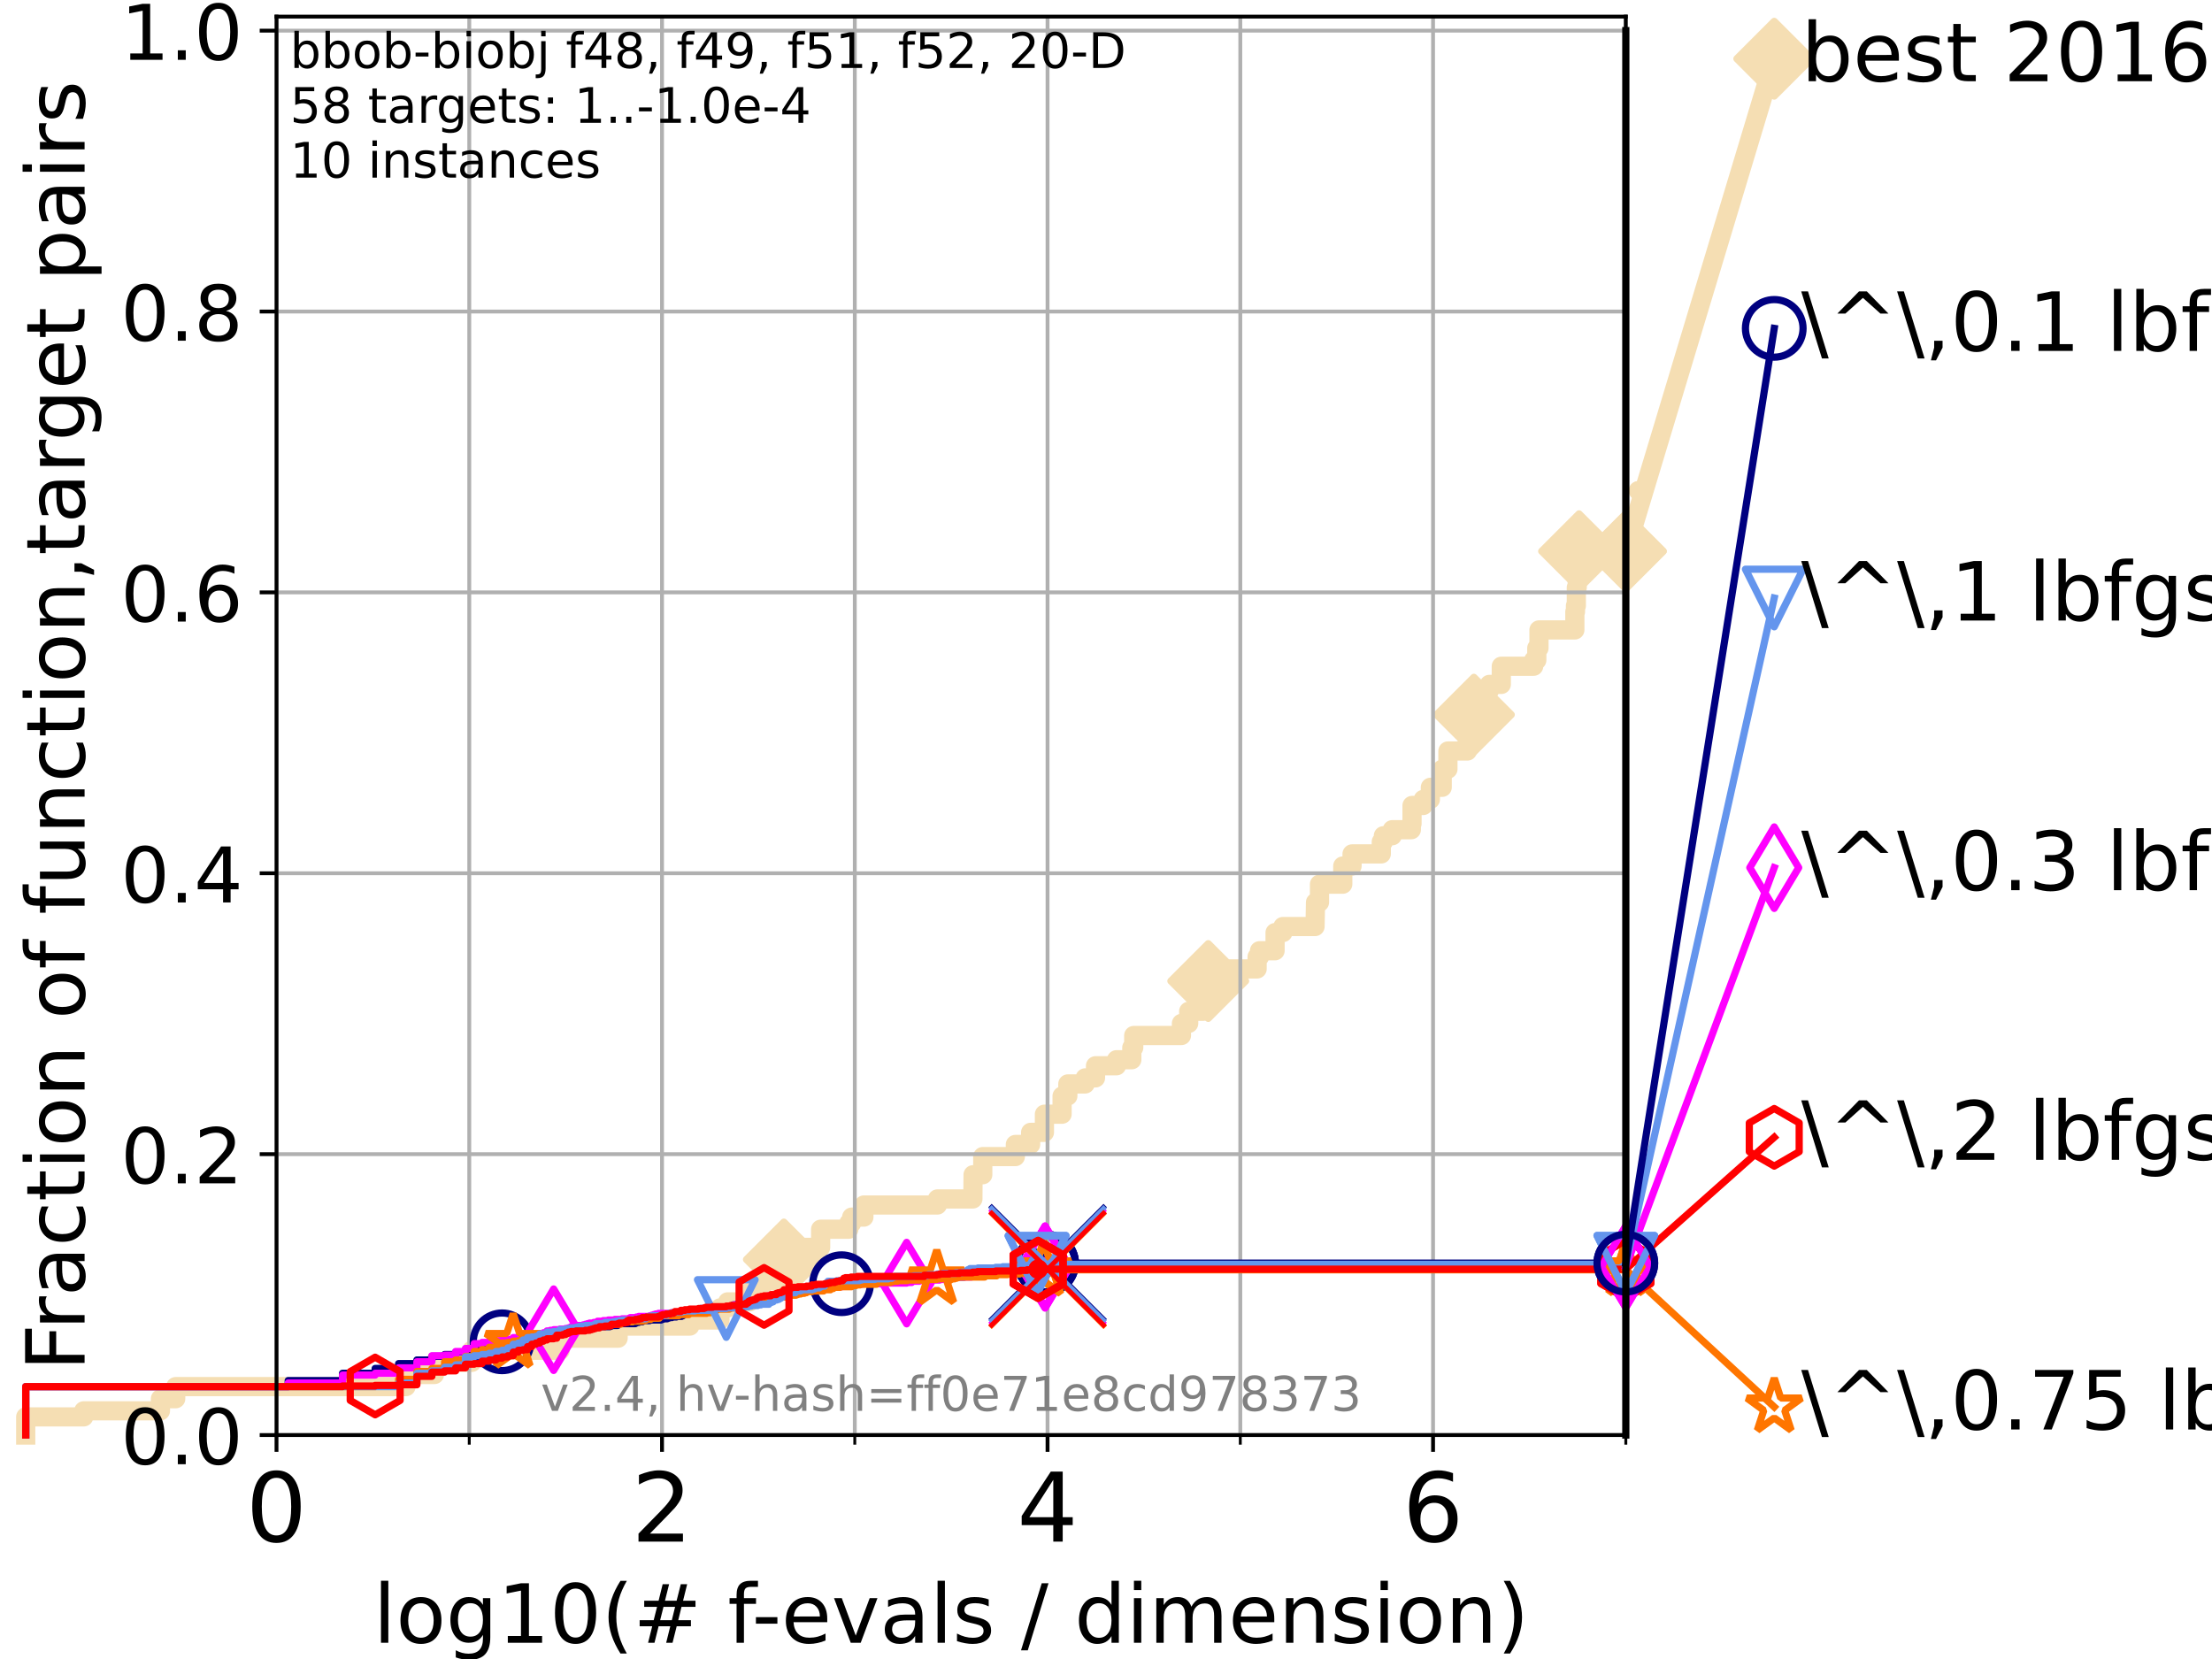 <?xml version="1.0" encoding="utf-8" standalone="no"?>
<!DOCTYPE svg PUBLIC "-//W3C//DTD SVG 1.1//EN"
  "http://www.w3.org/Graphics/SVG/1.1/DTD/svg11.dtd">
<!-- Created with matplotlib (https://matplotlib.org/) -->
<svg height="345.6pt" version="1.1" viewBox="0 0 460.8 345.6" width="460.8pt" xmlns="http://www.w3.org/2000/svg" xmlns:xlink="http://www.w3.org/1999/xlink">
 <defs>
  <style type="text/css">*{stroke-linecap:butt;stroke-linejoin:round;}</style>
 </defs>
 <g id="figure_1">
  <g id="patch_1">
   <path d="M 0 345.6 
L 460.8 345.6 
L 460.8 0 
L 0 0 
z
" style="fill:#ffffff;"/>
  </g>
  <g id="axes_1">
   <g id="patch_2">
    <path d="M 57.6 298.944 
L 338.688 298.944 
L 338.688 3.456 
L 57.6 3.456 
z
" style="fill:#ffffff;"/>
   </g>
   <g id="line2d_1">
    <path d="M 5.357 298.944 
L 5.357 295.161 
L 17.445 295.161 
L 17.445 293.9 
L 33.424 293.9 
L 33.424 291.378 
L 36.604 291.378 
L 36.604 288.856 
L 84.588 288.856 
L 84.588 286.334 
L 90.509 286.334 
L 90.509 283.811 
L 98.271 283.811 
L 98.271 281.289 
L 116.71 281.289 
L 116.71 278.767 
L 128.768 278.767 
L 128.768 276.245 
L 143.704 276.245 
L 143.704 274.984 
L 149.981 274.984 
L 149.981 272.462 
L 151.589 272.462 
L 151.589 271.201 
L 156.157 271.201 
L 156.157 267.418 
L 159.25 267.418 
L 159.25 266.157 
L 160.015 266.157 
L 160.015 262.374 
L 163.295 262.374 
L 163.295 259.852 
L 170.956 259.852 
L 170.956 256.068 
L 176.82 256.068 
L 176.82 254.807 
L 177.42 254.807 
L 177.42 253.546 
L 179.965 253.546 
L 179.965 251.024 
L 195.28 251.024 
L 195.28 249.763 
L 202.672 249.763 
L 202.708 244.719 
L 204.728 244.719 
L 204.728 240.936 
L 211.519 240.936 
L 211.519 238.414 
L 214.702 238.414 
L 214.702 235.892 
L 217.574 235.892 
L 217.574 232.109 
L 221.251 232.109 
L 221.251 228.325 
L 222.449 228.325 
L 222.449 225.803 
L 226.062 225.803 
L 226.062 224.542 
L 228.216 224.542 
L 228.216 222.02 
L 232.593 222.02 
L 232.593 220.759 
L 235.777 220.759 
L 235.777 218.237 
L 236.176 218.237 
L 236.176 215.715 
L 246.116 215.715 
L 246.116 213.193 
L 247.625 213.193 
L 247.625 210.671 
L 250.588 210.671 
L 250.588 206.888 
L 251.697 206.888 
L 251.697 204.366 
L 256.239 204.366 
L 256.239 201.844 
L 261.882 201.844 
L 261.882 199.321 
L 262.376 199.321 
L 262.376 198.06 
L 265.62 198.06 
L 265.62 194.277 
L 267.248 194.277 
L 267.248 193.016 
L 273.947 193.016 
L 274.046 187.972 
L 274.876 187.972 
L 274.876 184.189 
L 279.722 184.189 
L 279.722 180.406 
L 281.656 180.406 
L 281.656 177.884 
L 287.747 177.884 
L 287.747 175.362 
L 288.183 175.362 
L 288.183 174.101 
L 290.034 174.101 
L 290.034 172.84 
L 294.009 172.84 
L 294.009 171.578 
L 294.151 171.578 
L 294.151 167.795 
L 296.487 167.795 
L 296.487 166.534 
L 297.972 166.534 
L 297.972 164.012 
L 300.44 164.012 
L 300.44 160.229 
L 301.628 160.229 
L 301.628 156.446 
L 305.687 156.446 
L 305.687 153.924 
L 307.007 153.924 
L 307.041 148.88 
L 309.374 148.88 
L 309.471 143.835 
L 310.27 143.835 
L 310.27 142.574 
L 312.748 142.574 
L 312.748 138.791 
L 319.491 138.791 
L 319.491 137.53 
L 320.141 137.53 
L 320.142 135.008 
L 320.598 135.008 
L 320.598 131.225 
L 328.07 131.225 
L 328.07 127.442 
L 328.201 127.442 
L 328.201 126.181 
L 328.379 126.181 
L 328.379 122.398 
L 328.563 122.398 
L 328.563 118.615 
L 328.945 118.615 
L 328.945 114.831 
L 338.688 114.831 
L 338.688 114.831 
" style="fill:none;stroke:#f5deb3;stroke-linecap:square;stroke-width:4;"/>
   </g>
   <g id="line2d_2">
    <defs>
     <path d="M 0 7.778 
L 7.778 0 
L 0 -7.778 
L -7.778 0 
z
" id="m7e00522568" style="stroke:#f5deb3;stroke-linejoin:miter;stroke-width:1.5;"/>
    </defs>
    <g>
     <use style="fill:#f5deb3;stroke:#f5deb3;stroke-linejoin:miter;stroke-width:1.5;" x="163.295" xlink:href="#m7e00522568" y="262.374"/>
     <use style="fill:#f5deb3;stroke:#f5deb3;stroke-linejoin:miter;stroke-width:1.5;" x="251.697" xlink:href="#m7e00522568" y="204.366"/>
     <use style="fill:#f5deb3;stroke:#f5deb3;stroke-linejoin:miter;stroke-width:1.5;" x="307.041" xlink:href="#m7e00522568" y="148.88"/>
     <use style="fill:#f5deb3;stroke:#f5deb3;stroke-linejoin:miter;stroke-width:1.5;" x="328.945" xlink:href="#m7e00522568" y="114.831"/>
     <use style="fill:#f5deb3;stroke:#f5deb3;stroke-linejoin:miter;stroke-width:1.5;" x="338.688" xlink:href="#m7e00522568" y="114.831"/>
    </g>
   </g>
   <g id="line2d_3">
    <path style="fill:none;stroke:#f5deb3;stroke-linecap:square;stroke-width:4;"/>
    <g/>
   </g>
   <g id="line2d_4">
    <path d="M 338.688 114.831 
L 369.608 12.233 
" style="fill:none;stroke:#f5deb3;stroke-linecap:square;stroke-width:4;"/>
    <g>
     <use style="fill:#f5deb3;stroke:#f5deb3;stroke-linejoin:miter;stroke-width:1.5;" x="338.688" xlink:href="#m7e00522568" y="114.831"/>
     <use style="fill:#f5deb3;stroke:#f5deb3;stroke-linejoin:miter;stroke-width:1.5;" x="369.608" xlink:href="#m7e00522568" y="12.233"/>
    </g>
   </g>
   <g id="matplotlib.axis_1">
    <g id="xtick_1">
     <g id="line2d_5">
      <path clip-path="url(#p12030ccc43)" d="M 57.6 298.944 
L 57.6 3.456 
" style="fill:none;stroke:#b0b0b0;stroke-linecap:square;stroke-width:0.8;"/>
     </g>
     <g id="line2d_6">
      <defs>
       <path d="M 0 0 
L 0 3.5 
" id="m00763ef274" style="stroke:#000000;stroke-width:0.8;"/>
      </defs>
      <g>
       <use style="stroke:#000000;stroke-width:0.8;" x="57.6" xlink:href="#m00763ef274" y="298.944"/>
      </g>
     </g>
     <g id="text_1">
      <!-- 0 -->
      <g transform="translate(51.237 321.141)scale(0.2 -0.2)">
       <defs>
        <path d="M 31.781 66.406 
Q 24.172 66.406 20.328 58.906 
Q 16.5 51.422 16.5 36.375 
Q 16.5 21.391 20.328 13.891 
Q 24.172 6.391 31.781 6.391 
Q 39.453 6.391 43.281 13.891 
Q 47.125 21.391 47.125 36.375 
Q 47.125 51.422 43.281 58.906 
Q 39.453 66.406 31.781 66.406 
z
M 31.781 74.219 
Q 44.047 74.219 50.516 64.516 
Q 56.984 54.828 56.984 36.375 
Q 56.984 17.969 50.516 8.266 
Q 44.047 -1.422 31.781 -1.422 
Q 19.531 -1.422 13.062 8.266 
Q 6.594 17.969 6.594 36.375 
Q 6.594 54.828 13.062 64.516 
Q 19.531 74.219 31.781 74.219 
z
" id="DejaVuSans-48"/>
       </defs>
       <use xlink:href="#DejaVuSans-48"/>
      </g>
     </g>
    </g>
    <g id="xtick_2">
     <g id="line2d_7">
      <path clip-path="url(#p12030ccc43)" d="M 137.911 298.944 
L 137.911 3.456 
" style="fill:none;stroke:#b0b0b0;stroke-linecap:square;stroke-width:0.8;"/>
     </g>
     <g id="line2d_8">
      <g>
       <use style="stroke:#000000;stroke-width:0.8;" x="137.911" xlink:href="#m00763ef274" y="298.944"/>
      </g>
     </g>
     <g id="text_2">
      <!-- 2 -->
      <g transform="translate(131.548 321.141)scale(0.2 -0.2)">
       <defs>
        <path d="M 19.188 8.297 
L 53.609 8.297 
L 53.609 0 
L 7.328 0 
L 7.328 8.297 
Q 12.938 14.109 22.625 23.891 
Q 32.328 33.688 34.812 36.531 
Q 39.547 41.844 41.422 45.531 
Q 43.312 49.219 43.312 52.781 
Q 43.312 58.594 39.234 62.25 
Q 35.156 65.922 28.609 65.922 
Q 23.969 65.922 18.812 64.312 
Q 13.672 62.703 7.812 59.422 
L 7.812 69.391 
Q 13.766 71.781 18.938 73 
Q 24.125 74.219 28.422 74.219 
Q 39.75 74.219 46.484 68.547 
Q 53.219 62.891 53.219 53.422 
Q 53.219 48.922 51.531 44.891 
Q 49.859 40.875 45.406 35.406 
Q 44.188 33.984 37.641 27.219 
Q 31.109 20.453 19.188 8.297 
z
" id="DejaVuSans-50"/>
       </defs>
       <use xlink:href="#DejaVuSans-50"/>
      </g>
     </g>
    </g>
    <g id="xtick_3">
     <g id="line2d_9">
      <path clip-path="url(#p12030ccc43)" d="M 218.222 298.944 
L 218.222 3.456 
" style="fill:none;stroke:#b0b0b0;stroke-linecap:square;stroke-width:0.8;"/>
     </g>
     <g id="line2d_10">
      <g>
       <use style="stroke:#000000;stroke-width:0.8;" x="218.222" xlink:href="#m00763ef274" y="298.944"/>
      </g>
     </g>
     <g id="text_3">
      <!-- 4 -->
      <g transform="translate(211.859 321.141)scale(0.2 -0.2)">
       <defs>
        <path d="M 37.797 64.312 
L 12.891 25.391 
L 37.797 25.391 
z
M 35.203 72.906 
L 47.609 72.906 
L 47.609 25.391 
L 58.016 25.391 
L 58.016 17.188 
L 47.609 17.188 
L 47.609 0 
L 37.797 0 
L 37.797 17.188 
L 4.891 17.188 
L 4.891 26.703 
z
" id="DejaVuSans-52"/>
       </defs>
       <use xlink:href="#DejaVuSans-52"/>
      </g>
     </g>
    </g>
    <g id="xtick_4">
     <g id="line2d_11">
      <path clip-path="url(#p12030ccc43)" d="M 298.533 298.944 
L 298.533 3.456 
" style="fill:none;stroke:#b0b0b0;stroke-linecap:square;stroke-width:0.8;"/>
     </g>
     <g id="line2d_12">
      <g>
       <use style="stroke:#000000;stroke-width:0.8;" x="298.533" xlink:href="#m00763ef274" y="298.944"/>
      </g>
     </g>
     <g id="text_4">
      <!-- 6 -->
      <g transform="translate(292.17 321.141)scale(0.2 -0.2)">
       <defs>
        <path d="M 33.016 40.375 
Q 26.375 40.375 22.484 35.828 
Q 18.609 31.297 18.609 23.391 
Q 18.609 15.531 22.484 10.953 
Q 26.375 6.391 33.016 6.391 
Q 39.656 6.391 43.531 10.953 
Q 47.406 15.531 47.406 23.391 
Q 47.406 31.297 43.531 35.828 
Q 39.656 40.375 33.016 40.375 
z
M 52.594 71.297 
L 52.594 62.312 
Q 48.875 64.062 45.094 64.984 
Q 41.312 65.922 37.594 65.922 
Q 27.828 65.922 22.672 59.328 
Q 17.531 52.734 16.797 39.406 
Q 19.672 43.656 24.016 45.922 
Q 28.375 48.188 33.594 48.188 
Q 44.578 48.188 50.953 41.516 
Q 57.328 34.859 57.328 23.391 
Q 57.328 12.156 50.688 5.359 
Q 44.047 -1.422 33.016 -1.422 
Q 20.359 -1.422 13.672 8.266 
Q 6.984 17.969 6.984 36.375 
Q 6.984 53.656 15.188 63.938 
Q 23.391 74.219 37.203 74.219 
Q 40.922 74.219 44.703 73.484 
Q 48.484 72.75 52.594 71.297 
z
" id="DejaVuSans-54"/>
       </defs>
       <use xlink:href="#DejaVuSans-54"/>
      </g>
     </g>
    </g>
    <g id="xtick_5">
     <g id="line2d_13">
      <path clip-path="url(#p12030ccc43)" d="M 97.755 298.944 
L 97.755 3.456 
" style="fill:none;stroke:#b0b0b0;stroke-linecap:square;stroke-width:0.8;"/>
     </g>
     <g id="line2d_14">
      <defs>
       <path d="M 0 0 
L 0 2 
" id="mbf20668f76" style="stroke:#000000;stroke-width:0.6;"/>
      </defs>
      <g>
       <use style="stroke:#000000;stroke-width:0.6;" x="97.755" xlink:href="#mbf20668f76" y="298.944"/>
      </g>
     </g>
    </g>
    <g id="xtick_6">
     <g id="line2d_15">
      <path clip-path="url(#p12030ccc43)" d="M 178.066 298.944 
L 178.066 3.456 
" style="fill:none;stroke:#b0b0b0;stroke-linecap:square;stroke-width:0.8;"/>
     </g>
     <g id="line2d_16">
      <g>
       <use style="stroke:#000000;stroke-width:0.6;" x="178.066" xlink:href="#mbf20668f76" y="298.944"/>
      </g>
     </g>
    </g>
    <g id="xtick_7">
     <g id="line2d_17">
      <path clip-path="url(#p12030ccc43)" d="M 258.377 298.944 
L 258.377 3.456 
" style="fill:none;stroke:#b0b0b0;stroke-linecap:square;stroke-width:0.8;"/>
     </g>
     <g id="line2d_18">
      <g>
       <use style="stroke:#000000;stroke-width:0.6;" x="258.377" xlink:href="#mbf20668f76" y="298.944"/>
      </g>
     </g>
    </g>
    <g id="xtick_8">
     <g id="line2d_19">
      <path clip-path="url(#p12030ccc43)" d="M 338.688 298.944 
L 338.688 3.456 
" style="fill:none;stroke:#b0b0b0;stroke-linecap:square;stroke-width:0.8;"/>
     </g>
     <g id="line2d_20">
      <g>
       <use style="stroke:#000000;stroke-width:0.6;" x="338.688" xlink:href="#mbf20668f76" y="298.944"/>
      </g>
     </g>
    </g>
    <g id="text_5">
     <!-- log10(# f-evals / dimension) -->
     <g transform="translate(77.764 342.218)scale(0.17 -0.17)">
      <defs>
       <path d="M 9.422 75.984 
L 18.406 75.984 
L 18.406 0 
L 9.422 0 
z
" id="DejaVuSans-108"/>
       <path d="M 30.609 48.391 
Q 23.391 48.391 19.188 42.75 
Q 14.984 37.109 14.984 27.297 
Q 14.984 17.484 19.156 11.844 
Q 23.344 6.203 30.609 6.203 
Q 37.797 6.203 41.984 11.859 
Q 46.188 17.531 46.188 27.297 
Q 46.188 37.016 41.984 42.703 
Q 37.797 48.391 30.609 48.391 
z
M 30.609 56 
Q 42.328 56 49.016 48.375 
Q 55.719 40.766 55.719 27.297 
Q 55.719 13.875 49.016 6.219 
Q 42.328 -1.422 30.609 -1.422 
Q 18.844 -1.422 12.172 6.219 
Q 5.516 13.875 5.516 27.297 
Q 5.516 40.766 12.172 48.375 
Q 18.844 56 30.609 56 
z
" id="DejaVuSans-111"/>
       <path d="M 45.406 27.984 
Q 45.406 37.75 41.375 43.109 
Q 37.359 48.484 30.078 48.484 
Q 22.859 48.484 18.828 43.109 
Q 14.797 37.75 14.797 27.984 
Q 14.797 18.266 18.828 12.891 
Q 22.859 7.516 30.078 7.516 
Q 37.359 7.516 41.375 12.891 
Q 45.406 18.266 45.406 27.984 
z
M 54.391 6.781 
Q 54.391 -7.172 48.188 -13.984 
Q 42 -20.797 29.203 -20.797 
Q 24.469 -20.797 20.266 -20.094 
Q 16.062 -19.391 12.109 -17.922 
L 12.109 -9.188 
Q 16.062 -11.328 19.922 -12.344 
Q 23.781 -13.375 27.781 -13.375 
Q 36.625 -13.375 41.016 -8.766 
Q 45.406 -4.156 45.406 5.172 
L 45.406 9.625 
Q 42.625 4.781 38.281 2.391 
Q 33.938 0 27.875 0 
Q 17.828 0 11.672 7.656 
Q 5.516 15.328 5.516 27.984 
Q 5.516 40.672 11.672 48.328 
Q 17.828 56 27.875 56 
Q 33.938 56 38.281 53.609 
Q 42.625 51.219 45.406 46.391 
L 45.406 54.688 
L 54.391 54.688 
z
" id="DejaVuSans-103"/>
       <path d="M 12.406 8.297 
L 28.516 8.297 
L 28.516 63.922 
L 10.984 60.406 
L 10.984 69.391 
L 28.422 72.906 
L 38.281 72.906 
L 38.281 8.297 
L 54.391 8.297 
L 54.391 0 
L 12.406 0 
z
" id="DejaVuSans-49"/>
       <path d="M 31 75.875 
Q 24.469 64.656 21.281 53.656 
Q 18.109 42.672 18.109 31.391 
Q 18.109 20.125 21.312 9.062 
Q 24.516 -2 31 -13.188 
L 23.188 -13.188 
Q 15.875 -1.703 12.234 9.375 
Q 8.594 20.453 8.594 31.391 
Q 8.594 42.281 12.203 53.312 
Q 15.828 64.359 23.188 75.875 
z
" id="DejaVuSans-40"/>
       <path d="M 51.125 44 
L 36.922 44 
L 32.812 27.688 
L 47.125 27.688 
z
M 43.797 71.781 
L 38.719 51.516 
L 52.984 51.516 
L 58.109 71.781 
L 65.922 71.781 
L 60.891 51.516 
L 76.125 51.516 
L 76.125 44 
L 58.984 44 
L 54.984 27.688 
L 70.516 27.688 
L 70.516 20.219 
L 53.078 20.219 
L 48 0 
L 40.188 0 
L 45.219 20.219 
L 30.906 20.219 
L 25.875 0 
L 18.016 0 
L 23.094 20.219 
L 7.719 20.219 
L 7.719 27.688 
L 24.906 27.688 
L 29 44 
L 13.281 44 
L 13.281 51.516 
L 30.906 51.516 
L 35.891 71.781 
z
" id="DejaVuSans-35"/>
       <path id="DejaVuSans-32"/>
       <path d="M 37.109 75.984 
L 37.109 68.5 
L 28.516 68.5 
Q 23.688 68.5 21.797 66.547 
Q 19.922 64.594 19.922 59.516 
L 19.922 54.688 
L 34.719 54.688 
L 34.719 47.703 
L 19.922 47.703 
L 19.922 0 
L 10.891 0 
L 10.891 47.703 
L 2.297 47.703 
L 2.297 54.688 
L 10.891 54.688 
L 10.891 58.5 
Q 10.891 67.625 15.141 71.797 
Q 19.391 75.984 28.609 75.984 
z
" id="DejaVuSans-102"/>
       <path d="M 4.891 31.391 
L 31.203 31.391 
L 31.203 23.391 
L 4.891 23.391 
z
" id="DejaVuSans-45"/>
       <path d="M 56.203 29.594 
L 56.203 25.203 
L 14.891 25.203 
Q 15.484 15.922 20.484 11.062 
Q 25.484 6.203 34.422 6.203 
Q 39.594 6.203 44.453 7.469 
Q 49.312 8.734 54.109 11.281 
L 54.109 2.781 
Q 49.266 0.734 44.188 -0.344 
Q 39.109 -1.422 33.891 -1.422 
Q 20.797 -1.422 13.156 6.188 
Q 5.516 13.812 5.516 26.812 
Q 5.516 40.234 12.766 48.109 
Q 20.016 56 32.328 56 
Q 43.359 56 49.781 48.891 
Q 56.203 41.797 56.203 29.594 
z
M 47.219 32.234 
Q 47.125 39.594 43.094 43.984 
Q 39.062 48.391 32.422 48.391 
Q 24.906 48.391 20.391 44.141 
Q 15.875 39.891 15.188 32.172 
z
" id="DejaVuSans-101"/>
       <path d="M 2.984 54.688 
L 12.5 54.688 
L 29.594 8.797 
L 46.688 54.688 
L 56.203 54.688 
L 35.688 0 
L 23.484 0 
z
" id="DejaVuSans-118"/>
       <path d="M 34.281 27.484 
Q 23.391 27.484 19.188 25 
Q 14.984 22.516 14.984 16.5 
Q 14.984 11.719 18.141 8.906 
Q 21.297 6.109 26.703 6.109 
Q 34.188 6.109 38.703 11.406 
Q 43.219 16.703 43.219 25.484 
L 43.219 27.484 
z
M 52.203 31.203 
L 52.203 0 
L 43.219 0 
L 43.219 8.297 
Q 40.141 3.328 35.547 0.953 
Q 30.953 -1.422 24.312 -1.422 
Q 15.922 -1.422 10.953 3.297 
Q 6 8.016 6 15.922 
Q 6 25.141 12.172 29.828 
Q 18.359 34.516 30.609 34.516 
L 43.219 34.516 
L 43.219 35.406 
Q 43.219 41.609 39.141 45 
Q 35.062 48.391 27.688 48.391 
Q 23 48.391 18.547 47.266 
Q 14.109 46.141 10.016 43.891 
L 10.016 52.203 
Q 14.938 54.109 19.578 55.047 
Q 24.219 56 28.609 56 
Q 40.484 56 46.344 49.844 
Q 52.203 43.703 52.203 31.203 
z
" id="DejaVuSans-97"/>
       <path d="M 44.281 53.078 
L 44.281 44.578 
Q 40.484 46.531 36.375 47.5 
Q 32.281 48.484 27.875 48.484 
Q 21.188 48.484 17.844 46.438 
Q 14.5 44.391 14.5 40.281 
Q 14.5 37.156 16.891 35.375 
Q 19.281 33.594 26.516 31.984 
L 29.594 31.297 
Q 39.156 29.25 43.188 25.516 
Q 47.219 21.781 47.219 15.094 
Q 47.219 7.469 41.188 3.016 
Q 35.156 -1.422 24.609 -1.422 
Q 20.219 -1.422 15.453 -0.562 
Q 10.688 0.297 5.422 2 
L 5.422 11.281 
Q 10.406 8.688 15.234 7.391 
Q 20.062 6.109 24.812 6.109 
Q 31.156 6.109 34.562 8.281 
Q 37.984 10.453 37.984 14.406 
Q 37.984 18.062 35.516 20.016 
Q 33.062 21.969 24.703 23.781 
L 21.578 24.516 
Q 13.234 26.266 9.516 29.906 
Q 5.812 33.547 5.812 39.891 
Q 5.812 47.609 11.281 51.797 
Q 16.75 56 26.812 56 
Q 31.781 56 36.172 55.266 
Q 40.578 54.547 44.281 53.078 
z
" id="DejaVuSans-115"/>
       <path d="M 25.391 72.906 
L 33.688 72.906 
L 8.297 -9.281 
L 0 -9.281 
z
" id="DejaVuSans-47"/>
       <path d="M 45.406 46.391 
L 45.406 75.984 
L 54.391 75.984 
L 54.391 0 
L 45.406 0 
L 45.406 8.203 
Q 42.578 3.328 38.25 0.953 
Q 33.938 -1.422 27.875 -1.422 
Q 17.969 -1.422 11.734 6.484 
Q 5.516 14.406 5.516 27.297 
Q 5.516 40.188 11.734 48.094 
Q 17.969 56 27.875 56 
Q 33.938 56 38.25 53.625 
Q 42.578 51.266 45.406 46.391 
z
M 14.797 27.297 
Q 14.797 17.391 18.875 11.75 
Q 22.953 6.109 30.078 6.109 
Q 37.203 6.109 41.297 11.75 
Q 45.406 17.391 45.406 27.297 
Q 45.406 37.203 41.297 42.844 
Q 37.203 48.484 30.078 48.484 
Q 22.953 48.484 18.875 42.844 
Q 14.797 37.203 14.797 27.297 
z
" id="DejaVuSans-100"/>
       <path d="M 9.422 54.688 
L 18.406 54.688 
L 18.406 0 
L 9.422 0 
z
M 9.422 75.984 
L 18.406 75.984 
L 18.406 64.594 
L 9.422 64.594 
z
" id="DejaVuSans-105"/>
       <path d="M 52 44.188 
Q 55.375 50.25 60.062 53.125 
Q 64.75 56 71.094 56 
Q 79.641 56 84.281 50.016 
Q 88.922 44.047 88.922 33.016 
L 88.922 0 
L 79.891 0 
L 79.891 32.719 
Q 79.891 40.578 77.094 44.375 
Q 74.312 48.188 68.609 48.188 
Q 61.625 48.188 57.562 43.547 
Q 53.516 38.922 53.516 30.906 
L 53.516 0 
L 44.484 0 
L 44.484 32.719 
Q 44.484 40.625 41.703 44.406 
Q 38.922 48.188 33.109 48.188 
Q 26.219 48.188 22.156 43.531 
Q 18.109 38.875 18.109 30.906 
L 18.109 0 
L 9.078 0 
L 9.078 54.688 
L 18.109 54.688 
L 18.109 46.188 
Q 21.188 51.219 25.484 53.609 
Q 29.781 56 35.688 56 
Q 41.656 56 45.828 52.969 
Q 50 49.953 52 44.188 
z
" id="DejaVuSans-109"/>
       <path d="M 54.891 33.016 
L 54.891 0 
L 45.906 0 
L 45.906 32.719 
Q 45.906 40.484 42.875 44.328 
Q 39.844 48.188 33.797 48.188 
Q 26.516 48.188 22.312 43.547 
Q 18.109 38.922 18.109 30.906 
L 18.109 0 
L 9.078 0 
L 9.078 54.688 
L 18.109 54.688 
L 18.109 46.188 
Q 21.344 51.125 25.703 53.562 
Q 30.078 56 35.797 56 
Q 45.219 56 50.047 50.172 
Q 54.891 44.344 54.891 33.016 
z
" id="DejaVuSans-110"/>
       <path d="M 8.016 75.875 
L 15.828 75.875 
Q 23.141 64.359 26.781 53.312 
Q 30.422 42.281 30.422 31.391 
Q 30.422 20.453 26.781 9.375 
Q 23.141 -1.703 15.828 -13.188 
L 8.016 -13.188 
Q 14.5 -2 17.703 9.062 
Q 20.906 20.125 20.906 31.391 
Q 20.906 42.672 17.703 53.656 
Q 14.5 64.656 8.016 75.875 
z
" id="DejaVuSans-41"/>
      </defs>
      <use xlink:href="#DejaVuSans-108"/>
      <use x="27.783" xlink:href="#DejaVuSans-111"/>
      <use x="88.965" xlink:href="#DejaVuSans-103"/>
      <use x="152.441" xlink:href="#DejaVuSans-49"/>
      <use x="216.064" xlink:href="#DejaVuSans-48"/>
      <use x="279.688" xlink:href="#DejaVuSans-40"/>
      <use x="318.701" xlink:href="#DejaVuSans-35"/>
      <use x="402.49" xlink:href="#DejaVuSans-32"/>
      <use x="434.277" xlink:href="#DejaVuSans-102"/>
      <use x="463.982" xlink:href="#DejaVuSans-45"/>
      <use x="500.066" xlink:href="#DejaVuSans-101"/>
      <use x="561.59" xlink:href="#DejaVuSans-118"/>
      <use x="620.77" xlink:href="#DejaVuSans-97"/>
      <use x="682.049" xlink:href="#DejaVuSans-108"/>
      <use x="709.832" xlink:href="#DejaVuSans-115"/>
      <use x="761.932" xlink:href="#DejaVuSans-32"/>
      <use x="793.719" xlink:href="#DejaVuSans-47"/>
      <use x="827.41" xlink:href="#DejaVuSans-32"/>
      <use x="859.197" xlink:href="#DejaVuSans-100"/>
      <use x="922.674" xlink:href="#DejaVuSans-105"/>
      <use x="950.457" xlink:href="#DejaVuSans-109"/>
      <use x="1047.869" xlink:href="#DejaVuSans-101"/>
      <use x="1109.393" xlink:href="#DejaVuSans-110"/>
      <use x="1172.771" xlink:href="#DejaVuSans-115"/>
      <use x="1224.871" xlink:href="#DejaVuSans-105"/>
      <use x="1252.654" xlink:href="#DejaVuSans-111"/>
      <use x="1313.836" xlink:href="#DejaVuSans-110"/>
      <use x="1377.215" xlink:href="#DejaVuSans-41"/>
     </g>
    </g>
   </g>
   <g id="matplotlib.axis_2">
    <g id="ytick_1">
     <g id="line2d_21">
      <path clip-path="url(#p12030ccc43)" d="M 57.6 298.944 
L 338.688 298.944 
" style="fill:none;stroke:#b0b0b0;stroke-linecap:square;stroke-width:0.8;"/>
     </g>
     <g id="line2d_22">
      <defs>
       <path d="M 0 0 
L -3.5 0 
" id="md4327e4c02" style="stroke:#000000;stroke-width:0.8;"/>
      </defs>
      <g>
       <use style="stroke:#000000;stroke-width:0.8;" x="57.6" xlink:href="#md4327e4c02" y="298.944"/>
      </g>
     </g>
     <g id="text_6">
      <!-- 0.0 -->
      <g transform="translate(25.155 305.023)scale(0.16 -0.16)">
       <defs>
        <path d="M 10.688 12.406 
L 21 12.406 
L 21 0 
L 10.688 0 
z
" id="DejaVuSans-46"/>
       </defs>
       <use xlink:href="#DejaVuSans-48"/>
       <use x="63.623" xlink:href="#DejaVuSans-46"/>
       <use x="95.41" xlink:href="#DejaVuSans-48"/>
      </g>
     </g>
    </g>
    <g id="ytick_2">
     <g id="line2d_23">
      <path clip-path="url(#p12030ccc43)" d="M 57.6 240.432 
L 338.688 240.432 
" style="fill:none;stroke:#b0b0b0;stroke-linecap:square;stroke-width:0.8;"/>
     </g>
     <g id="line2d_24">
      <g>
       <use style="stroke:#000000;stroke-width:0.8;" x="57.6" xlink:href="#md4327e4c02" y="240.432"/>
      </g>
     </g>
     <g id="text_7">
      <!-- 0.2 -->
      <g transform="translate(25.155 246.51)scale(0.16 -0.16)">
       <use xlink:href="#DejaVuSans-48"/>
       <use x="63.623" xlink:href="#DejaVuSans-46"/>
       <use x="95.41" xlink:href="#DejaVuSans-50"/>
      </g>
     </g>
    </g>
    <g id="ytick_3">
     <g id="line2d_25">
      <path clip-path="url(#p12030ccc43)" d="M 57.6 181.919 
L 338.688 181.919 
" style="fill:none;stroke:#b0b0b0;stroke-linecap:square;stroke-width:0.8;"/>
     </g>
     <g id="line2d_26">
      <g>
       <use style="stroke:#000000;stroke-width:0.8;" x="57.6" xlink:href="#md4327e4c02" y="181.919"/>
      </g>
     </g>
     <g id="text_8">
      <!-- 0.4 -->
      <g transform="translate(25.155 187.998)scale(0.16 -0.16)">
       <use xlink:href="#DejaVuSans-48"/>
       <use x="63.623" xlink:href="#DejaVuSans-46"/>
       <use x="95.41" xlink:href="#DejaVuSans-52"/>
      </g>
     </g>
    </g>
    <g id="ytick_4">
     <g id="line2d_27">
      <path clip-path="url(#p12030ccc43)" d="M 57.6 123.407 
L 338.688 123.407 
" style="fill:none;stroke:#b0b0b0;stroke-linecap:square;stroke-width:0.8;"/>
     </g>
     <g id="line2d_28">
      <g>
       <use style="stroke:#000000;stroke-width:0.8;" x="57.6" xlink:href="#md4327e4c02" y="123.407"/>
      </g>
     </g>
     <g id="text_9">
      <!-- 0.6 -->
      <g transform="translate(25.155 129.485)scale(0.16 -0.16)">
       <use xlink:href="#DejaVuSans-48"/>
       <use x="63.623" xlink:href="#DejaVuSans-46"/>
       <use x="95.41" xlink:href="#DejaVuSans-54"/>
      </g>
     </g>
    </g>
    <g id="ytick_5">
     <g id="line2d_29">
      <path clip-path="url(#p12030ccc43)" d="M 57.6 64.894 
L 338.688 64.894 
" style="fill:none;stroke:#b0b0b0;stroke-linecap:square;stroke-width:0.8;"/>
     </g>
     <g id="line2d_30">
      <g>
       <use style="stroke:#000000;stroke-width:0.8;" x="57.6" xlink:href="#md4327e4c02" y="64.894"/>
      </g>
     </g>
     <g id="text_10">
      <!-- 0.8 -->
      <g transform="translate(25.155 70.973)scale(0.16 -0.16)">
       <defs>
        <path d="M 31.781 34.625 
Q 24.75 34.625 20.719 30.859 
Q 16.703 27.094 16.703 20.516 
Q 16.703 13.922 20.719 10.156 
Q 24.75 6.391 31.781 6.391 
Q 38.812 6.391 42.859 10.172 
Q 46.922 13.969 46.922 20.516 
Q 46.922 27.094 42.891 30.859 
Q 38.875 34.625 31.781 34.625 
z
M 21.922 38.812 
Q 15.578 40.375 12.031 44.719 
Q 8.5 49.078 8.5 55.328 
Q 8.5 64.062 14.719 69.141 
Q 20.953 74.219 31.781 74.219 
Q 42.672 74.219 48.875 69.141 
Q 55.078 64.062 55.078 55.328 
Q 55.078 49.078 51.531 44.719 
Q 48 40.375 41.703 38.812 
Q 48.828 37.156 52.797 32.312 
Q 56.781 27.484 56.781 20.516 
Q 56.781 9.906 50.312 4.234 
Q 43.844 -1.422 31.781 -1.422 
Q 19.734 -1.422 13.25 4.234 
Q 6.781 9.906 6.781 20.516 
Q 6.781 27.484 10.781 32.312 
Q 14.797 37.156 21.922 38.812 
z
M 18.312 54.391 
Q 18.312 48.734 21.844 45.562 
Q 25.391 42.391 31.781 42.391 
Q 38.141 42.391 41.719 45.562 
Q 45.312 48.734 45.312 54.391 
Q 45.312 60.062 41.719 63.234 
Q 38.141 66.406 31.781 66.406 
Q 25.391 66.406 21.844 63.234 
Q 18.312 60.062 18.312 54.391 
z
" id="DejaVuSans-56"/>
       </defs>
       <use xlink:href="#DejaVuSans-48"/>
       <use x="63.623" xlink:href="#DejaVuSans-46"/>
       <use x="95.41" xlink:href="#DejaVuSans-56"/>
      </g>
     </g>
    </g>
    <g id="ytick_6">
     <g id="line2d_31">
      <path clip-path="url(#p12030ccc43)" d="M 57.6 6.382 
L 338.688 6.382 
" style="fill:none;stroke:#b0b0b0;stroke-linecap:square;stroke-width:0.8;"/>
     </g>
     <g id="line2d_32">
      <g>
       <use style="stroke:#000000;stroke-width:0.8;" x="57.6" xlink:href="#md4327e4c02" y="6.382"/>
      </g>
     </g>
     <g id="text_11">
      <!-- 1.0 -->
      <g transform="translate(25.155 12.46)scale(0.16 -0.16)">
       <use xlink:href="#DejaVuSans-49"/>
       <use x="63.623" xlink:href="#DejaVuSans-46"/>
       <use x="95.41" xlink:href="#DejaVuSans-48"/>
      </g>
     </g>
    </g>
    <g id="text_12">
     <!-- Fraction of function,target pairs -->
     <g transform="translate(17.62 285.585)rotate(-90)scale(0.17 -0.17)">
      <defs>
       <path d="M 9.812 72.906 
L 51.703 72.906 
L 51.703 64.594 
L 19.672 64.594 
L 19.672 43.109 
L 48.578 43.109 
L 48.578 34.812 
L 19.672 34.812 
L 19.672 0 
L 9.812 0 
z
" id="DejaVuSans-70"/>
       <path d="M 41.109 46.297 
Q 39.594 47.172 37.812 47.578 
Q 36.031 48 33.891 48 
Q 26.266 48 22.188 43.047 
Q 18.109 38.094 18.109 28.812 
L 18.109 0 
L 9.078 0 
L 9.078 54.688 
L 18.109 54.688 
L 18.109 46.188 
Q 20.953 51.172 25.484 53.578 
Q 30.031 56 36.531 56 
Q 37.453 56 38.578 55.875 
Q 39.703 55.766 41.062 55.516 
z
" id="DejaVuSans-114"/>
       <path d="M 48.781 52.594 
L 48.781 44.188 
Q 44.969 46.297 41.141 47.344 
Q 37.312 48.391 33.406 48.391 
Q 24.656 48.391 19.812 42.844 
Q 14.984 37.312 14.984 27.297 
Q 14.984 17.281 19.812 11.734 
Q 24.656 6.203 33.406 6.203 
Q 37.312 6.203 41.141 7.25 
Q 44.969 8.297 48.781 10.406 
L 48.781 2.094 
Q 45.016 0.344 40.984 -0.531 
Q 36.969 -1.422 32.422 -1.422 
Q 20.062 -1.422 12.781 6.344 
Q 5.516 14.109 5.516 27.297 
Q 5.516 40.672 12.859 48.328 
Q 20.219 56 33.016 56 
Q 37.156 56 41.109 55.141 
Q 45.062 54.297 48.781 52.594 
z
" id="DejaVuSans-99"/>
       <path d="M 18.312 70.219 
L 18.312 54.688 
L 36.812 54.688 
L 36.812 47.703 
L 18.312 47.703 
L 18.312 18.016 
Q 18.312 11.328 20.141 9.422 
Q 21.969 7.516 27.594 7.516 
L 36.812 7.516 
L 36.812 0 
L 27.594 0 
Q 17.188 0 13.234 3.875 
Q 9.281 7.766 9.281 18.016 
L 9.281 47.703 
L 2.688 47.703 
L 2.688 54.688 
L 9.281 54.688 
L 9.281 70.219 
z
" id="DejaVuSans-116"/>
       <path d="M 8.5 21.578 
L 8.5 54.688 
L 17.484 54.688 
L 17.484 21.922 
Q 17.484 14.156 20.5 10.266 
Q 23.531 6.391 29.594 6.391 
Q 36.859 6.391 41.078 11.031 
Q 45.312 15.672 45.312 23.688 
L 45.312 54.688 
L 54.297 54.688 
L 54.297 0 
L 45.312 0 
L 45.312 8.406 
Q 42.047 3.422 37.719 1 
Q 33.406 -1.422 27.688 -1.422 
Q 18.266 -1.422 13.375 4.438 
Q 8.5 10.297 8.5 21.578 
z
M 31.109 56 
z
" id="DejaVuSans-117"/>
       <path d="M 11.719 12.406 
L 22.016 12.406 
L 22.016 4 
L 14.016 -11.625 
L 7.719 -11.625 
L 11.719 4 
z
" id="DejaVuSans-44"/>
       <path d="M 18.109 8.203 
L 18.109 -20.797 
L 9.078 -20.797 
L 9.078 54.688 
L 18.109 54.688 
L 18.109 46.391 
Q 20.953 51.266 25.266 53.625 
Q 29.594 56 35.594 56 
Q 45.562 56 51.781 48.094 
Q 58.016 40.188 58.016 27.297 
Q 58.016 14.406 51.781 6.484 
Q 45.562 -1.422 35.594 -1.422 
Q 29.594 -1.422 25.266 0.953 
Q 20.953 3.328 18.109 8.203 
z
M 48.688 27.297 
Q 48.688 37.203 44.609 42.844 
Q 40.531 48.484 33.406 48.484 
Q 26.266 48.484 22.188 42.844 
Q 18.109 37.203 18.109 27.297 
Q 18.109 17.391 22.188 11.75 
Q 26.266 6.109 33.406 6.109 
Q 40.531 6.109 44.609 11.75 
Q 48.688 17.391 48.688 27.297 
z
" id="DejaVuSans-112"/>
      </defs>
      <use xlink:href="#DejaVuSans-70"/>
      <use x="50.27" xlink:href="#DejaVuSans-114"/>
      <use x="91.383" xlink:href="#DejaVuSans-97"/>
      <use x="152.662" xlink:href="#DejaVuSans-99"/>
      <use x="207.643" xlink:href="#DejaVuSans-116"/>
      <use x="246.852" xlink:href="#DejaVuSans-105"/>
      <use x="274.635" xlink:href="#DejaVuSans-111"/>
      <use x="335.816" xlink:href="#DejaVuSans-110"/>
      <use x="399.195" xlink:href="#DejaVuSans-32"/>
      <use x="430.982" xlink:href="#DejaVuSans-111"/>
      <use x="492.164" xlink:href="#DejaVuSans-102"/>
      <use x="527.369" xlink:href="#DejaVuSans-32"/>
      <use x="559.156" xlink:href="#DejaVuSans-102"/>
      <use x="594.361" xlink:href="#DejaVuSans-117"/>
      <use x="657.74" xlink:href="#DejaVuSans-110"/>
      <use x="721.119" xlink:href="#DejaVuSans-99"/>
      <use x="776.1" xlink:href="#DejaVuSans-116"/>
      <use x="815.309" xlink:href="#DejaVuSans-105"/>
      <use x="843.092" xlink:href="#DejaVuSans-111"/>
      <use x="904.273" xlink:href="#DejaVuSans-110"/>
      <use x="967.652" xlink:href="#DejaVuSans-44"/>
      <use x="999.439" xlink:href="#DejaVuSans-116"/>
      <use x="1038.648" xlink:href="#DejaVuSans-97"/>
      <use x="1099.928" xlink:href="#DejaVuSans-114"/>
      <use x="1139.291" xlink:href="#DejaVuSans-103"/>
      <use x="1202.768" xlink:href="#DejaVuSans-101"/>
      <use x="1264.291" xlink:href="#DejaVuSans-116"/>
      <use x="1303.5" xlink:href="#DejaVuSans-32"/>
      <use x="1335.287" xlink:href="#DejaVuSans-112"/>
      <use x="1398.764" xlink:href="#DejaVuSans-97"/>
      <use x="1460.043" xlink:href="#DejaVuSans-105"/>
      <use x="1487.826" xlink:href="#DejaVuSans-114"/>
      <use x="1528.939" xlink:href="#DejaVuSans-115"/>
     </g>
    </g>
   </g>
   <g id="line2d_33">
    <defs>
     <path d="M 0 1.5 
C 0.398 1.5 0.779 1.342 1.061 1.061 
C 1.342 0.779 1.5 0.398 1.5 0 
C 1.5 -0.398 1.342 -0.779 1.061 -1.061 
C 0.779 -1.342 0.398 -1.5 0 -1.5 
C -0.398 -1.5 -0.779 -1.342 -1.061 -1.061 
C -1.342 -0.779 -1.5 -0.398 -1.5 0 
C -1.5 0.398 -1.342 0.779 -1.061 1.061 
C -0.779 1.342 -0.398 1.5 0 1.5 
z
" id="m0809328dd3" style="stroke:#f5deb3;"/>
    </defs>
    <g>
     <use style="fill:#f5deb3;stroke:#f5deb3;" x="341.314" xlink:href="#m0809328dd3" y="102.221"/>
     <use style="fill:#f5deb3;stroke:#f5deb3;" x="341.314" xlink:href="#m0809328dd3" y="102.221"/>
    </g>
   </g>
   <g id="line2d_34">
    <defs>
     <path d="M 0 1.5 
C 0.398 1.5 0.779 1.342 1.061 1.061 
C 1.342 0.779 1.5 0.398 1.5 0 
C 1.5 -0.398 1.342 -0.779 1.061 -1.061 
C 0.779 -1.342 0.398 -1.5 0 -1.5 
C -0.398 -1.5 -0.779 -1.342 -1.061 -1.061 
C -1.342 -0.779 -1.5 -0.398 -1.5 0 
C -1.5 0.398 -1.342 0.779 -1.061 1.061 
C -0.779 1.342 -0.398 1.5 0 1.5 
z
" id="m140e09d4a3" style="stroke:#000080;"/>
    </defs>
    <g>
     <use style="fill:#000080;stroke:#000080;" x="218.027" xlink:href="#m140e09d4a3" y="263.13"/>
     <use style="fill:#000080;stroke:#000080;" x="218.027" xlink:href="#m140e09d4a3" y="263.13"/>
    </g>
   </g>
   <g id="line2d_35">
    <path d="M 5.357 298.944 
L 5.357 288.856 
L 60.037 288.856 
L 60.037 287.595 
L 71.35 287.595 
L 71.35 286.081 
L 78.155 286.081 
L 78.155 285.073 
L 83.037 285.073 
L 83.037 284.064 
L 86.847 284.064 
L 86.847 283.307 
L 89.973 283.307 
L 89.973 282.55 
L 92.622 282.55 
L 92.622 282.172 
L 94.921 282.172 
L 94.921 281.668 
L 96.952 281.668 
L 96.952 281.415 
L 98.772 281.415 
L 98.772 281.037 
L 100.419 281.037 
L 100.419 280.533 
L 101.924 280.533 
L 101.924 279.776 
L 103.309 279.776 
L 103.309 279.65 
L 104.592 279.65 
L 104.592 279.524 
L 108.949 279.524 
L 108.949 279.272 
L 109.887 279.272 
L 109.887 278.767 
L 110.777 278.767 
L 110.777 278.641 
L 111.624 278.641 
L 111.624 278.515 
L 112.432 278.515 
L 112.432 278.263 
L 113.204 278.263 
L 113.204 278.011 
L 113.943 278.011 
L 113.943 277.885 
L 114.652 277.885 
L 114.652 277.632 
L 115.989 277.632 
L 115.989 277.506 
L 116.621 277.506 
L 116.621 277.38 
L 117.231 277.38 
L 117.231 277.254 
L 119.478 277.254 
L 119.478 277.128 
L 119.997 277.128 
L 119.997 277.002 
L 120.501 277.002 
L 120.501 276.876 
L 121.468 276.876 
L 121.468 276.75 
L 121.931 276.75 
L 121.931 276.497 
L 122.383 276.497 
L 122.383 276.371 
L 127.052 276.371 
L 127.052 276.245 
L 127.39 276.245 
L 127.39 276.119 
L 128.68 276.119 
L 128.695 275.741 
L 132.339 275.741 
L 132.339 275.615 
L 132.589 275.615 
L 132.589 275.489 
L 133.056 275.489 
L 133.056 275.362 
L 133.789 275.362 
L 133.789 275.11 
L 135.341 275.11 
L 135.341 274.984 
L 137.718 274.984 
L 137.718 274.858 
L 138.076 274.858 
L 138.076 274.732 
L 138.976 274.732 
L 138.976 274.606 
L 139.317 274.606 
L 139.317 274.48 
L 139.98 274.48 
L 139.98 274.354 
L 140.908 274.354 
L 140.908 274.228 
L 141.969 274.228 
L 141.969 274.101 
L 142.257 274.101 
L 142.27 273.849 
L 142.412 273.849 
L 142.412 273.723 
L 142.963 273.723 
L 142.963 273.597 
L 143.502 273.597 
L 143.502 273.471 
L 144.415 273.471 
L 144.415 273.345 
L 144.777 273.345 
L 144.777 273.219 
L 144.9 273.219 
L 144.9 273.093 
L 145.15 273.093 
L 145.15 272.966 
L 145.632 272.966 
L 145.632 272.84 
L 145.866 272.84 
L 145.971 272.588 
L 148.747 272.588 
L 148.747 272.462 
L 151.799 272.462 
L 151.799 272.336 
L 152.207 272.336 
L 152.207 272.084 
L 152.617 272.084 
L 152.617 271.958 
L 152.763 271.958 
L 152.763 271.832 
L 153.452 271.832 
L 153.452 271.705 
L 154.402 271.705 
L 154.402 271.579 
L 154.972 271.579 
L 154.972 271.453 
L 155.171 271.453 
L 155.171 271.327 
L 156.667 271.327 
L 156.667 271.075 
L 157.829 271.075 
L 157.829 270.949 
L 158.573 270.949 
L 158.618 270.697 
L 158.947 270.697 
L 158.947 270.57 
L 160.215 270.57 
L 160.215 270.444 
L 160.418 270.444 
L 160.418 270.318 
L 160.772 270.318 
L 160.772 270.066 
L 161.925 270.066 
L 161.925 269.94 
L 163.672 269.94 
L 163.672 269.814 
L 164.37 269.814 
L 164.37 269.688 
L 164.649 269.688 
L 164.686 269.436 
L 166.414 269.436 
L 166.495 269.183 
L 166.556 269.183 
L 166.556 269.057 
L 166.699 269.057 
L 166.699 268.931 
L 166.943 268.931 
L 166.943 268.805 
L 169.219 268.805 
L 169.219 268.553 
L 169.445 268.553 
L 169.445 268.427 
L 169.941 268.427 
L 169.941 268.301 
L 170.104 268.301 
L 170.104 268.175 
L 170.719 268.175 
L 170.719 268.048 
L 171.248 268.048 
L 171.248 267.922 
L 171.466 267.922 
L 171.466 267.796 
L 172.579 267.796 
L 172.579 267.544 
L 175.319 267.544 
L 175.319 267.418 
L 177.668 267.418 
L 177.668 267.292 
L 178.867 267.292 
L 178.867 267.166 
L 181.147 267.166 
L 181.212 266.913 
L 183.27 266.913 
L 183.27 266.787 
L 188.322 266.787 
L 188.322 266.661 
L 189.707 266.661 
L 189.707 266.535 
L 190.786 266.535 
L 190.786 266.283 
L 198.326 266.283 
L 198.326 266.157 
L 199.225 266.157 
L 199.225 266.031 
L 200.91 266.031 
L 200.91 265.779 
L 201.856 265.779 
L 201.928 265.4 
L 204.376 265.4 
L 204.376 265.274 
L 205.468 265.274 
L 205.468 265.148 
L 206.186 265.148 
L 206.186 265.022 
L 208.535 265.022 
L 208.535 264.77 
L 210.284 264.77 
L 210.284 264.517 
L 211.729 264.517 
L 211.729 264.265 
L 213.669 264.265 
L 213.669 264.139 
L 215.9 264.139 
L 215.9 264.013 
L 216.348 264.013 
L 216.348 263.761 
L 216.563 263.761 
L 216.627 263.383 
L 217.296 263.383 
L 217.296 263.256 
L 218.027 263.256 
L 218.027 263.13 
L 338.688 263.13 
L 338.688 263.13 
" style="fill:none;stroke:#000080;stroke-linecap:square;stroke-width:1.5;"/>
   </g>
   <g id="line2d_36">
    <defs>
     <path d="M 0 6 
C 1.591 6 3.117 5.368 4.243 4.243 
C 5.368 3.117 6 1.591 6 0 
C 6 -1.591 5.368 -3.117 4.243 -4.243 
C 3.117 -5.368 1.591 -6 0 -6 
C -1.591 -6 -3.117 -5.368 -4.243 -4.243 
C -5.368 -3.117 -6 -1.591 -6 0 
C -6 1.591 -5.368 3.117 -4.243 4.243 
C -3.117 5.368 -1.591 6 0 6 
z
" id="me6eec0fd41" style="stroke:#000080;stroke-width:1.5;"/>
    </defs>
    <g>
     <use style="fill-opacity:0;stroke:#000080;stroke-width:1.5;" x="104.592" xlink:href="#me6eec0fd41" y="279.524"/>
     <use style="fill-opacity:0;stroke:#000080;stroke-width:1.5;" x="175.319" xlink:href="#me6eec0fd41" y="267.418"/>
     <use style="fill-opacity:0;stroke:#000080;stroke-width:1.5;" x="218.027" xlink:href="#me6eec0fd41" y="263.256"/>
     <use style="fill-opacity:0;stroke:#000080;stroke-width:1.5;" x="218.027" xlink:href="#me6eec0fd41" y="263.13"/>
     <use style="fill-opacity:0;stroke:#000080;stroke-width:1.5;" x="218.027" xlink:href="#me6eec0fd41" y="263.13"/>
     <use style="fill-opacity:0;stroke:#000080;stroke-width:1.5;" x="338.688" xlink:href="#me6eec0fd41" y="263.13"/>
    </g>
   </g>
   <g id="line2d_37">
    <path style="fill:none;stroke:#000080;stroke-linecap:square;stroke-width:1.5;"/>
    <g/>
   </g>
   <g id="line2d_38">
    <path clip-path="url(#p12030ccc43)" d="M 218.233 263.13 
" style="fill:none;stroke:#000080;stroke-linecap:square;stroke-width:1.5;"/>
    <defs>
     <path d="M -12 12 
L 12 -12 
M -12 -12 
L 12 12 
" id="md00f713677" style="stroke:#000080;"/>
    </defs>
    <g clip-path="url(#p12030ccc43)">
     <use style="fill:#000080;stroke:#000080;" x="218.233" xlink:href="#md00f713677" y="263.13"/>
    </g>
   </g>
   <g id="line2d_39">
    <defs>
     <path d="M 0 1.5 
C 0.398 1.5 0.779 1.342 1.061 1.061 
C 1.342 0.779 1.5 0.398 1.5 0 
C 1.5 -0.398 1.342 -0.779 1.061 -1.061 
C 0.779 -1.342 0.398 -1.5 0 -1.5 
C -0.398 -1.5 -0.779 -1.342 -1.061 -1.061 
C -1.342 -0.779 -1.5 -0.398 -1.5 0 
C -1.5 0.398 -1.342 0.779 -1.061 1.061 
C -0.779 1.342 -0.398 1.5 0 1.5 
z
" id="m0edb340d6a" style="stroke:#ff00ff;"/>
    </defs>
    <g>
     <use style="fill:#ff00ff;stroke:#ff00ff;" x="217.709" xlink:href="#m0edb340d6a" y="263.887"/>
     <use style="fill:#ff00ff;stroke:#ff00ff;" x="217.709" xlink:href="#m0edb340d6a" y="263.887"/>
    </g>
   </g>
   <g id="line2d_40">
    <path d="M 5.357 298.944 
L 5.357 288.856 
L 60.037 288.856 
L 60.037 288.099 
L 71.35 288.099 
L 71.35 286.46 
L 78.155 286.46 
L 78.155 286.081 
L 83.037 286.081 
L 83.037 284.946 
L 86.847 284.946 
L 86.847 283.685 
L 89.973 283.685 
L 89.973 282.424 
L 92.622 282.424 
L 92.622 282.298 
L 94.921 282.298 
L 94.921 281.542 
L 96.952 281.542 
L 96.952 280.911 
L 98.772 280.911 
L 98.772 279.902 
L 100.419 279.902 
L 100.419 279.65 
L 101.924 279.65 
L 101.924 279.398 
L 103.309 279.398 
L 103.309 279.272 
L 104.592 279.272 
L 104.592 279.146 
L 105.788 279.146 
L 105.788 279.019 
L 106.906 279.019 
L 106.906 278.641 
L 108.949 278.641 
L 108.949 278.389 
L 110.777 278.389 
L 110.777 278.263 
L 111.624 278.263 
L 111.624 278.137 
L 112.432 278.137 
L 112.432 277.885 
L 113.204 277.885 
L 113.204 277.632 
L 113.943 277.632 
L 113.943 277.254 
L 114.652 277.254 
L 114.652 277.128 
L 115.333 277.128 
L 115.333 277.002 
L 116.621 277.002 
L 116.621 276.876 
L 117.821 276.876 
L 117.821 276.75 
L 118.391 276.75 
L 118.391 276.624 
L 118.943 276.624 
L 118.943 276.371 
L 119.478 276.371 
L 119.478 276.245 
L 119.997 276.245 
L 119.997 276.119 
L 121.468 276.119 
L 121.468 275.993 
L 121.931 275.993 
L 121.931 275.867 
L 122.383 275.867 
L 122.383 275.741 
L 122.824 275.741 
L 122.824 275.615 
L 123.673 275.615 
L 123.673 275.489 
L 124.482 275.489 
L 124.482 275.236 
L 125.63 275.236 
L 125.63 275.11 
L 126.707 275.11 
L 126.707 274.984 
L 128.077 274.984 
L 128.077 274.858 
L 129.588 274.858 
L 129.588 274.732 
L 131.031 274.732 
L 131.031 274.606 
L 131.287 274.606 
L 131.287 274.48 
L 132.565 274.48 
L 132.565 274.354 
L 133.067 274.354 
L 133.067 274.228 
L 135.341 274.228 
L 135.341 274.101 
L 135.761 274.101 
L 135.761 273.975 
L 136.17 273.975 
L 136.17 273.849 
L 136.57 273.849 
L 136.57 273.723 
L 137.144 273.723 
L 137.144 273.597 
L 139.809 273.597 
L 139.809 273.471 
L 141.069 273.471 
L 141.069 273.345 
L 141.823 273.345 
L 141.823 273.219 
L 142.54 273.219 
L 142.54 273.093 
L 144.894 273.093 
L 144.894 272.966 
L 145.855 272.966 
L 145.855 272.84 
L 146.091 272.84 
L 146.091 272.714 
L 147.625 272.714 
L 147.625 272.588 
L 148.85 272.588 
L 148.85 272.462 
L 151.799 272.462 
L 151.799 272.336 
L 152.448 272.336 
L 152.527 272.084 
L 152.774 272.084 
L 152.774 271.958 
L 152.919 271.958 
L 152.919 271.832 
L 155.047 271.832 
L 155.1 271.579 
L 155.303 271.579 
L 155.303 271.453 
L 156.545 271.453 
L 156.545 271.327 
L 156.667 271.327 
L 156.729 270.949 
L 157.038 270.949 
L 157.038 270.823 
L 157.341 270.823 
L 157.341 270.697 
L 157.771 270.697 
L 157.771 270.57 
L 158.105 270.57 
L 158.105 270.444 
L 159.487 270.444 
L 159.487 270.318 
L 159.959 270.318 
L 160.062 269.94 
L 160.618 269.94 
L 160.618 269.814 
L 161.211 269.814 
L 161.211 269.688 
L 162.189 269.688 
L 162.189 269.562 
L 163.163 269.562 
L 163.163 269.436 
L 163.336 269.436 
L 163.336 269.309 
L 164.423 269.309 
L 164.423 269.057 
L 167.494 269.057 
L 167.521 268.805 
L 169.932 268.805 
L 169.932 268.679 
L 170.207 268.679 
L 170.207 268.553 
L 170.786 268.553 
L 170.786 268.427 
L 171.003 268.427 
L 171.003 268.301 
L 172.172 268.301 
L 172.172 268.175 
L 174.412 268.175 
L 174.412 268.048 
L 175.344 268.048 
L 175.344 267.922 
L 175.742 267.922 
L 175.742 267.67 
L 175.876 267.67 
L 175.876 267.544 
L 179.541 267.544 
L 179.541 267.418 
L 183.382 267.418 
L 183.382 267.292 
L 188.874 267.292 
L 188.874 267.166 
L 189.924 267.166 
L 189.924 266.913 
L 191.503 266.913 
L 191.503 266.787 
L 192.993 266.787 
L 192.993 266.661 
L 195.749 266.661 
L 195.749 266.535 
L 197.127 266.535 
L 197.127 266.409 
L 197.51 266.409 
L 197.51 266.283 
L 198.404 266.283 
L 198.404 266.157 
L 198.575 266.157 
L 198.575 266.031 
L 202.37 266.031 
L 202.37 265.905 
L 203.5 265.905 
L 203.5 265.779 
L 205.208 265.779 
L 205.208 265.526 
L 205.558 265.526 
L 205.653 265.022 
L 206.061 265.022 
L 206.061 264.896 
L 210.507 264.896 
L 210.507 264.77 
L 211.029 264.77 
L 211.029 264.517 
L 213.78 264.517 
L 213.78 264.391 
L 214.401 264.391 
L 214.401 264.265 
L 216.423 264.265 
L 216.423 264.013 
L 217.709 264.013 
L 217.709 263.887 
L 338.688 263.887 
L 338.688 263.887 
" style="fill:none;stroke:#ff00ff;stroke-linecap:square;stroke-width:1.5;"/>
   </g>
   <g id="line2d_41">
    <defs>
     <path d="M 0 8.485 
L 5.091 0 
L 0 -8.485 
L -5.091 0 
z
" id="mdddbe2b71c" style="stroke:#ff00ff;stroke-linejoin:miter;stroke-width:1.5;"/>
    </defs>
    <g>
     <use style="fill-opacity:0;stroke:#ff00ff;stroke-linejoin:miter;stroke-width:1.5;" x="115.333" xlink:href="#mdddbe2b71c" y="277.002"/>
     <use style="fill-opacity:0;stroke:#ff00ff;stroke-linejoin:miter;stroke-width:1.5;" x="188.874" xlink:href="#mdddbe2b71c" y="267.292"/>
     <use style="fill-opacity:0;stroke:#ff00ff;stroke-linejoin:miter;stroke-width:1.5;" x="217.709" xlink:href="#mdddbe2b71c" y="264.013"/>
     <use style="fill-opacity:0;stroke:#ff00ff;stroke-linejoin:miter;stroke-width:1.5;" x="217.709" xlink:href="#mdddbe2b71c" y="263.887"/>
     <use style="fill-opacity:0;stroke:#ff00ff;stroke-linejoin:miter;stroke-width:1.5;" x="217.709" xlink:href="#mdddbe2b71c" y="263.887"/>
     <use style="fill-opacity:0;stroke:#ff00ff;stroke-linejoin:miter;stroke-width:1.5;" x="338.688" xlink:href="#mdddbe2b71c" y="263.887"/>
    </g>
   </g>
   <g id="line2d_42">
    <path style="fill:none;stroke:#ff00ff;stroke-linecap:square;stroke-width:1.5;"/>
    <g/>
   </g>
   <g id="line2d_43">
    <path clip-path="url(#p12030ccc43)" d="M 218.23 263.887 
" style="fill:none;stroke:#ff00ff;stroke-linecap:square;stroke-width:1.5;"/>
    <defs>
     <path d="M -12 12 
L 12 -12 
M -12 -12 
L 12 12 
" id="m346d668755" style="stroke:#ff00ff;"/>
    </defs>
    <g clip-path="url(#p12030ccc43)">
     <use style="fill:#ff00ff;stroke:#ff00ff;" x="218.23" xlink:href="#m346d668755" y="263.887"/>
    </g>
   </g>
   <g id="line2d_44">
    <defs>
     <path d="M 0 1.5 
C 0.398 1.5 0.779 1.342 1.061 1.061 
C 1.342 0.779 1.5 0.398 1.5 0 
C 1.5 -0.398 1.342 -0.779 1.061 -1.061 
C 0.779 -1.342 0.398 -1.5 0 -1.5 
C -0.398 -1.5 -0.779 -1.342 -1.061 -1.061 
C -1.342 -0.779 -1.5 -0.398 -1.5 0 
C -1.5 0.398 -1.342 0.779 -1.061 1.061 
C -0.779 1.342 -0.398 1.5 0 1.5 
z
" id="mf9b0f096f3" style="stroke:#ff7500;"/>
    </defs>
    <g>
     <use style="fill:#ff7500;stroke:#ff7500;" x="217.406" xlink:href="#mf9b0f096f3" y="264.517"/>
     <use style="fill:#ff7500;stroke:#ff7500;" x="217.406" xlink:href="#mf9b0f096f3" y="264.517"/>
    </g>
   </g>
   <g id="line2d_45">
    <path d="M 5.357 298.944 
L 5.357 288.856 
L 78.155 288.856 
L 78.155 288.73 
L 83.037 288.73 
L 83.037 287.342 
L 86.847 287.342 
L 86.847 285.703 
L 89.973 285.703 
L 89.973 285.073 
L 92.622 285.073 
L 92.622 283.685 
L 94.921 283.685 
L 94.921 283.307 
L 96.952 283.307 
L 96.952 282.55 
L 98.772 282.55 
L 98.772 281.542 
L 100.419 281.542 
L 100.419 281.163 
L 101.924 281.163 
L 101.924 280.659 
L 103.309 280.659 
L 103.309 280.533 
L 104.592 280.533 
L 104.592 279.776 
L 105.788 279.776 
L 105.788 279.65 
L 106.906 279.65 
L 106.906 279.398 
L 107.957 279.398 
L 107.957 279.272 
L 108.949 279.272 
L 108.949 279.019 
L 109.887 279.019 
L 109.887 278.641 
L 110.777 278.641 
L 110.777 278.515 
L 111.624 278.515 
L 111.624 278.137 
L 113.943 278.137 
L 113.943 277.885 
L 114.652 277.885 
L 114.652 277.758 
L 115.333 277.758 
L 115.333 277.632 
L 115.989 277.632 
L 115.989 277.506 
L 116.621 277.506 
L 116.621 277.38 
L 117.821 277.38 
L 117.821 277.254 
L 118.391 277.254 
L 118.391 277.002 
L 118.943 277.002 
L 118.943 276.876 
L 121.931 276.876 
L 121.931 276.624 
L 122.383 276.624 
L 122.383 276.497 
L 122.824 276.497 
L 122.824 276.245 
L 124.482 276.245 
L 124.482 276.119 
L 125.256 276.119 
L 125.256 275.993 
L 125.63 275.993 
L 125.63 275.867 
L 129.291 275.867 
L 129.291 275.615 
L 129.588 275.615 
L 129.588 275.489 
L 130.182 275.489 
L 130.182 275.362 
L 131.802 275.362 
L 131.802 275.236 
L 133.789 275.236 
L 133.789 275.11 
L 134.461 275.11 
L 134.461 274.984 
L 134.682 274.984 
L 134.682 274.858 
L 135.532 274.858 
L 135.532 274.732 
L 135.751 274.732 
L 135.751 274.606 
L 137.335 274.606 
L 137.344 274.354 
L 137.523 274.354 
L 137.532 274.101 
L 141.372 274.101 
L 141.372 273.975 
L 141.528 273.975 
L 141.528 273.849 
L 143.496 273.849 
L 143.496 273.597 
L 147.201 273.597 
L 147.201 273.471 
L 147.952 273.471 
L 148.035 273.219 
L 148.34 273.219 
L 148.34 273.093 
L 148.738 273.093 
L 148.738 272.966 
L 149.319 272.966 
L 149.319 272.84 
L 149.513 272.84 
L 149.513 272.714 
L 151.964 272.714 
L 151.964 272.588 
L 152.207 272.588 
L 152.207 272.462 
L 152.919 272.462 
L 152.919 272.336 
L 153.073 272.336 
L 153.073 272.21 
L 154.043 272.21 
L 154.047 271.958 
L 154.26 271.958 
L 154.26 271.832 
L 156.418 271.832 
L 156.418 271.705 
L 156.542 271.705 
L 156.542 271.579 
L 156.794 271.579 
L 156.794 271.453 
L 157.58 271.453 
L 157.58 271.327 
L 157.99 271.327 
L 157.99 271.075 
L 158.506 271.075 
L 158.559 270.823 
L 158.95 270.823 
L 158.95 270.697 
L 160.523 270.697 
L 160.523 270.57 
L 161.302 270.57 
L 161.302 270.444 
L 161.634 270.444 
L 161.636 270.192 
L 163.713 270.192 
L 163.713 270.066 
L 164.291 270.066 
L 164.291 269.814 
L 165.831 269.814 
L 165.831 269.688 
L 166.197 269.688 
L 166.197 269.562 
L 166.801 269.562 
L 166.801 269.436 
L 167.526 269.436 
L 167.526 269.309 
L 167.983 269.309 
L 167.983 269.183 
L 168.113 269.183 
L 168.113 269.057 
L 169.2 269.057 
L 169.2 268.931 
L 171.576 268.931 
L 171.576 268.679 
L 173 268.679 
L 173 268.427 
L 173.591 268.427 
L 173.627 268.175 
L 175.022 268.175 
L 175.022 268.048 
L 177.403 268.048 
L 177.403 267.922 
L 177.619 267.922 
L 177.619 267.796 
L 178.362 267.796 
L 178.362 267.67 
L 179.173 267.67 
L 179.173 267.544 
L 182.577 267.544 
L 182.675 267.292 
L 182.773 267.292 
L 182.773 267.166 
L 185.498 267.166 
L 185.498 267.04 
L 185.961 267.04 
L 185.961 266.913 
L 186.954 266.913 
L 186.954 266.787 
L 188.961 266.787 
L 188.961 266.661 
L 193.378 266.661 
L 193.378 266.535 
L 195.143 266.535 
L 195.143 266.409 
L 198.843 266.409 
L 198.843 266.283 
L 199.277 266.283 
L 199.277 266.157 
L 199.639 266.157 
L 199.639 266.031 
L 205.132 266.031 
L 205.132 265.779 
L 207.601 265.779 
L 207.601 265.526 
L 209.918 265.526 
L 209.918 265.4 
L 212.42 265.4 
L 212.42 265.274 
L 213.554 265.274 
L 213.554 265.148 
L 215.787 265.148 
L 215.787 264.896 
L 215.968 264.896 
L 215.968 264.77 
L 216.621 264.77 
L 216.621 264.644 
L 217.406 264.644 
L 217.406 264.517 
L 338.688 264.517 
L 338.688 264.517 
" style="fill:none;stroke:#ff7500;stroke-linecap:square;stroke-width:1.5;"/>
   </g>
   <g id="line2d_46">
    <defs>
     <path d="M 0 -6 
L -1.347 -1.854 
L -5.706 -1.854 
L -2.18 0.708 
L -3.527 4.854 
L -0 2.292 
L 3.527 4.854 
L 2.18 0.708 
L 5.706 -1.854 
L 1.347 -1.854 
z
" id="m774ac29c67" style="stroke:#ff7500;stroke-linejoin:bevel;stroke-width:1.5;"/>
    </defs>
    <g>
     <use style="fill-opacity:0;stroke:#ff7500;stroke-linejoin:bevel;stroke-width:1.5;" x="106.906" xlink:href="#m774ac29c67" y="279.65"/>
     <use style="fill-opacity:0;stroke:#ff7500;stroke-linejoin:bevel;stroke-width:1.5;" x="195.143" xlink:href="#m774ac29c67" y="266.409"/>
     <use style="fill-opacity:0;stroke:#ff7500;stroke-linejoin:bevel;stroke-width:1.5;" x="217.406" xlink:href="#m774ac29c67" y="264.644"/>
     <use style="fill-opacity:0;stroke:#ff7500;stroke-linejoin:bevel;stroke-width:1.5;" x="217.406" xlink:href="#m774ac29c67" y="264.517"/>
     <use style="fill-opacity:0;stroke:#ff7500;stroke-linejoin:bevel;stroke-width:1.5;" x="338.688" xlink:href="#m774ac29c67" y="264.517"/>
    </g>
   </g>
   <g id="line2d_47">
    <path style="fill:none;stroke:#ff7500;stroke-linecap:square;stroke-width:1.5;"/>
    <g/>
   </g>
   <g id="line2d_48">
    <path clip-path="url(#p12030ccc43)" d="M 218.232 264.517 
" style="fill:none;stroke:#ff7500;stroke-linecap:square;stroke-width:1.5;"/>
    <defs>
     <path d="M -12 12 
L 12 -12 
M -12 -12 
L 12 12 
" id="m7e29fe76d4" style="stroke:#ff7500;"/>
    </defs>
    <g clip-path="url(#p12030ccc43)">
     <use style="fill:#ff7500;stroke:#ff7500;" x="218.232" xlink:href="#m7e29fe76d4" y="264.517"/>
    </g>
   </g>
   <g id="line2d_49">
    <defs>
     <path d="M 0 1.5 
C 0.398 1.5 0.779 1.342 1.061 1.061 
C 1.342 0.779 1.5 0.398 1.5 0 
C 1.5 -0.398 1.342 -0.779 1.061 -1.061 
C 0.779 -1.342 0.398 -1.5 0 -1.5 
C -0.398 -1.5 -0.779 -1.342 -1.061 -1.061 
C -1.342 -0.779 -1.5 -0.398 -1.5 0 
C -1.5 0.398 -1.342 0.779 -1.061 1.061 
C -0.779 1.342 -0.398 1.5 0 1.5 
z
" id="mad26607db1" style="stroke:#6495ed;"/>
    </defs>
    <g>
     <use style="fill:#6495ed;stroke:#6495ed;" x="216.044" xlink:href="#mad26607db1" y="263.383"/>
     <use style="fill:#6495ed;stroke:#6495ed;" x="216.044" xlink:href="#mad26607db1" y="263.383"/>
    </g>
   </g>
   <g id="line2d_50">
    <path d="M 5.357 298.944 
L 5.357 288.856 
L 83.037 288.856 
L 83.037 288.099 
L 86.847 288.099 
L 86.847 286.081 
L 89.973 286.081 
L 89.973 285.577 
L 92.622 285.577 
L 92.622 284.82 
L 94.921 284.82 
L 94.921 284.316 
L 96.952 284.316 
L 96.952 282.677 
L 98.772 282.677 
L 98.772 282.424 
L 100.419 282.424 
L 100.419 282.172 
L 101.924 282.172 
L 101.924 281.92 
L 103.309 281.92 
L 103.309 281.542 
L 104.592 281.542 
L 104.592 281.289 
L 105.788 281.289 
L 105.788 280.785 
L 106.906 280.785 
L 106.906 280.028 
L 107.957 280.028 
L 107.957 279.776 
L 108.949 279.776 
L 108.949 279.146 
L 109.887 279.146 
L 109.887 278.641 
L 110.777 278.641 
L 110.777 278.515 
L 111.624 278.515 
L 111.624 278.389 
L 112.432 278.389 
L 112.432 277.885 
L 113.943 277.885 
L 113.943 277.506 
L 115.333 277.506 
L 115.333 277.38 
L 116.621 277.38 
L 116.621 277.002 
L 117.821 277.002 
L 117.821 276.876 
L 118.391 276.876 
L 118.391 276.75 
L 118.943 276.75 
L 118.943 276.624 
L 120.021 276.624 
L 120.021 276.497 
L 120.501 276.497 
L 120.501 276.371 
L 120.991 276.371 
L 120.991 276.245 
L 121.931 276.245 
L 121.931 276.119 
L 123.673 276.119 
L 123.673 275.993 
L 124.082 275.993 
L 124.082 275.741 
L 125.996 275.741 
L 125.996 275.489 
L 127.721 275.489 
L 127.721 275.362 
L 128.366 275.362 
L 128.366 275.236 
L 129.002 275.236 
L 129.002 275.11 
L 129.588 275.11 
L 129.588 274.984 
L 131.802 274.984 
L 131.802 274.858 
L 133.067 274.858 
L 133.067 274.732 
L 134.471 274.732 
L 134.471 274.48 
L 134.901 274.48 
L 134.901 274.354 
L 135.128 274.354 
L 135.128 274.228 
L 135.761 274.228 
L 135.761 274.101 
L 138.265 274.101 
L 138.265 273.975 
L 138.96 273.975 
L 138.96 273.849 
L 139.14 273.849 
L 139.14 273.723 
L 139.309 273.723 
L 139.309 273.597 
L 139.965 273.597 
L 139.965 273.471 
L 140.462 273.471 
L 140.462 273.345 
L 141.962 273.345 
L 141.962 273.219 
L 142.399 273.219 
L 142.399 273.093 
L 144.777 273.093 
L 144.777 272.966 
L 147.824 272.966 
L 147.824 272.84 
L 148.635 272.84 
L 148.635 272.714 
L 148.948 272.714 
L 148.948 272.588 
L 151.297 272.588 
L 151.297 272.462 
L 153.527 272.462 
L 153.527 272.336 
L 154.824 272.336 
L 154.824 272.21 
L 155.966 272.21 
L 155.966 272.084 
L 156.542 272.084 
L 156.542 271.958 
L 157.874 271.958 
L 157.874 271.832 
L 158.514 271.832 
L 158.514 271.705 
L 160.167 271.705 
L 160.215 271.453 
L 160.322 271.453 
L 160.322 271.327 
L 160.718 271.327 
L 160.718 271.201 
L 161.063 271.201 
L 161.112 270.949 
L 161.254 270.949 
L 161.254 270.823 
L 161.821 270.823 
L 161.821 270.697 
L 162.234 270.697 
L 162.234 270.57 
L 162.46 270.57 
L 162.46 270.444 
L 162.683 270.444 
L 162.727 270.192 
L 163.076 270.192 
L 163.078 269.94 
L 163.469 269.94 
L 163.469 269.814 
L 163.713 269.814 
L 163.713 269.688 
L 164.046 269.688 
L 164.046 269.436 
L 164.568 269.436 
L 164.568 269.309 
L 165.688 269.309 
L 165.761 268.931 
L 166.699 268.931 
L 166.699 268.805 
L 167.116 268.805 
L 167.116 268.679 
L 169.191 268.679 
L 169.191 268.553 
L 169.613 268.553 
L 169.613 268.427 
L 169.849 268.427 
L 169.849 268.301 
L 170.67 268.301 
L 170.67 268.048 
L 171.148 268.048 
L 171.148 267.922 
L 171.781 267.922 
L 171.86 267.544 
L 171.995 267.544 
L 171.995 267.418 
L 172.18 267.418 
L 172.273 267.166 
L 172.486 267.166 
L 172.486 266.913 
L 174.342 266.913 
L 174.342 266.787 
L 179.002 266.787 
L 179.002 266.661 
L 179.459 266.661 
L 179.459 266.535 
L 182.248 266.535 
L 182.248 266.409 
L 185.039 266.409 
L 185.039 266.283 
L 185.795 266.283 
L 185.795 266.157 
L 185.943 266.157 
L 185.943 266.031 
L 186.391 266.031 
L 186.391 265.905 
L 190.343 265.905 
L 190.343 265.779 
L 193.063 265.779 
L 193.063 265.652 
L 193.418 265.652 
L 193.418 265.526 
L 195.301 265.526 
L 195.301 265.4 
L 196.434 265.4 
L 196.434 265.274 
L 199.069 265.274 
L 199.069 265.148 
L 200.362 265.148 
L 200.362 265.022 
L 201.514 265.022 
L 201.575 264.517 
L 201.925 264.517 
L 201.925 264.391 
L 202.064 264.391 
L 202.064 264.265 
L 203.735 264.265 
L 203.735 264.139 
L 207.414 264.139 
L 207.414 264.013 
L 208.887 264.013 
L 208.887 263.887 
L 212.812 263.887 
L 212.812 263.635 
L 214.207 263.635 
L 214.207 263.509 
L 216.044 263.509 
L 216.044 263.383 
L 338.688 263.383 
L 338.688 263.383 
" style="fill:none;stroke:#6495ed;stroke-linecap:square;stroke-width:1.5;"/>
   </g>
   <g id="line2d_51">
    <defs>
     <path d="M -0 6 
L 6 -6 
L -6 -6 
z
" id="med003bff47" style="stroke:#6495ed;stroke-linejoin:miter;stroke-width:1.5;"/>
    </defs>
    <g>
     <use style="fill-opacity:0;stroke:#6495ed;stroke-linejoin:miter;stroke-width:1.5;" x="151.297" xlink:href="#med003bff47" y="272.588"/>
     <use style="fill-opacity:0;stroke:#6495ed;stroke-linejoin:miter;stroke-width:1.5;" x="216.044" xlink:href="#med003bff47" y="263.509"/>
     <use style="fill-opacity:0;stroke:#6495ed;stroke-linejoin:miter;stroke-width:1.5;" x="216.044" xlink:href="#med003bff47" y="263.383"/>
     <use style="fill-opacity:0;stroke:#6495ed;stroke-linejoin:miter;stroke-width:1.5;" x="216.044" xlink:href="#med003bff47" y="263.383"/>
     <use style="fill-opacity:0;stroke:#6495ed;stroke-linejoin:miter;stroke-width:1.5;" x="338.688" xlink:href="#med003bff47" y="263.383"/>
    </g>
   </g>
   <g id="line2d_52">
    <path style="fill:none;stroke:#6495ed;stroke-linecap:square;stroke-width:1.5;"/>
    <g/>
   </g>
   <g id="line2d_53">
    <path clip-path="url(#p12030ccc43)" d="M 218.231 263.383 
" style="fill:none;stroke:#6495ed;stroke-linecap:square;stroke-width:1.5;"/>
    <defs>
     <path d="M -12 12 
L 12 -12 
M -12 -12 
L 12 12 
" id="m973974b701" style="stroke:#6495ed;"/>
    </defs>
    <g clip-path="url(#p12030ccc43)">
     <use style="fill:#6495ed;stroke:#6495ed;" x="218.231" xlink:href="#m973974b701" y="263.383"/>
    </g>
   </g>
   <g id="line2d_54">
    <defs>
     <path d="M 0 1.5 
C 0.398 1.5 0.779 1.342 1.061 1.061 
C 1.342 0.779 1.5 0.398 1.5 0 
C 1.5 -0.398 1.342 -0.779 1.061 -1.061 
C 0.779 -1.342 0.398 -1.5 0 -1.5 
C -0.398 -1.5 -0.779 -1.342 -1.061 -1.061 
C -1.342 -0.779 -1.5 -0.398 -1.5 0 
C -1.5 0.398 -1.342 0.779 -1.061 1.061 
C -0.779 1.342 -0.398 1.5 0 1.5 
z
" id="m9b8c115c34" style="stroke:#ff0000;"/>
    </defs>
    <g>
     <use style="fill:#ff0000;stroke:#ff0000;" x="216.254" xlink:href="#m9b8c115c34" y="264.391"/>
     <use style="fill:#ff0000;stroke:#ff0000;" x="216.254" xlink:href="#m9b8c115c34" y="264.391"/>
    </g>
   </g>
   <g id="line2d_55">
    <path d="M 5.357 298.944 
L 5.357 288.856 
L 71.35 288.856 
L 71.35 288.73 
L 78.155 288.73 
L 78.155 288.603 
L 83.037 288.603 
L 83.037 288.477 
L 86.847 288.477 
L 86.847 286.712 
L 89.973 286.712 
L 89.973 285.829 
L 92.622 285.829 
L 92.622 285.577 
L 94.921 285.577 
L 94.921 284.946 
L 96.952 284.946 
L 96.952 284.19 
L 98.772 284.19 
L 98.772 284.064 
L 100.419 284.064 
L 100.419 283.559 
L 101.924 283.559 
L 101.924 283.307 
L 103.309 283.307 
L 103.309 282.929 
L 104.592 282.929 
L 104.592 282.677 
L 105.788 282.677 
L 105.788 282.424 
L 106.906 282.424 
L 106.906 281.668 
L 107.957 281.668 
L 107.957 281.289 
L 108.949 281.289 
L 108.949 281.163 
L 109.887 281.163 
L 109.887 280.533 
L 110.777 280.533 
L 110.777 280.028 
L 111.624 280.028 
L 111.624 279.776 
L 112.432 279.776 
L 112.432 279.398 
L 113.204 279.398 
L 113.204 279.146 
L 113.943 279.146 
L 113.943 278.893 
L 115.333 278.893 
L 115.333 278.767 
L 115.989 278.767 
L 115.989 278.137 
L 117.231 278.137 
L 117.231 278.011 
L 117.821 278.011 
L 117.821 277.758 
L 118.391 277.758 
L 118.391 277.506 
L 118.943 277.506 
L 118.943 277.38 
L 119.997 277.38 
L 119.997 277.254 
L 121.931 277.254 
L 121.931 277.128 
L 122.824 277.128 
L 122.824 277.002 
L 123.253 277.002 
L 123.253 276.876 
L 123.673 276.876 
L 123.673 276.75 
L 124.082 276.75 
L 124.082 276.624 
L 124.873 276.624 
L 124.873 276.371 
L 125.996 276.371 
L 125.996 276.245 
L 127.052 276.245 
L 127.052 276.119 
L 127.39 276.119 
L 127.39 275.867 
L 128.68 275.867 
L 128.68 275.741 
L 128.988 275.741 
L 128.988 275.615 
L 130.169 275.615 
L 130.169 275.489 
L 130.731 275.489 
L 130.731 275.11 
L 131.018 275.11 
L 131.018 274.984 
L 132.315 274.984 
L 132.315 274.858 
L 133.067 274.858 
L 133.067 274.732 
L 133.544 274.732 
L 133.544 274.606 
L 133.789 274.606 
L 133.789 274.48 
L 134.672 274.48 
L 134.672 274.354 
L 137.135 274.354 
L 137.135 274.228 
L 137.709 274.228 
L 137.709 273.975 
L 138.084 273.975 
L 138.084 273.849 
L 138.787 273.849 
L 138.787 273.723 
L 139.644 273.723 
L 139.644 273.597 
L 140.287 273.597 
L 140.287 273.471 
L 140.446 273.471 
L 140.446 273.345 
L 140.612 273.345 
L 140.612 273.219 
L 141.83 273.219 
L 141.83 272.966 
L 142.68 272.966 
L 142.68 272.84 
L 143.635 272.84 
L 143.635 272.714 
L 145.503 272.714 
L 145.503 272.588 
L 146.655 272.588 
L 146.655 272.462 
L 146.984 272.462 
L 146.984 272.336 
L 148.445 272.336 
L 148.445 272.21 
L 151.292 272.21 
L 151.292 272.084 
L 152.207 272.084 
L 152.207 271.958 
L 154.119 271.958 
L 154.191 271.705 
L 155.438 271.705 
L 155.441 271.453 
L 155.782 271.453 
L 155.782 271.327 
L 155.966 271.327 
L 155.966 271.075 
L 156.224 271.075 
L 156.224 270.949 
L 156.61 270.949 
L 156.61 270.823 
L 157.099 270.823 
L 157.099 270.697 
L 157.461 270.697 
L 157.461 270.57 
L 157.58 270.57 
L 157.58 270.444 
L 157.701 270.444 
L 157.701 270.318 
L 157.99 270.318 
L 157.99 270.192 
L 158.559 270.192 
L 158.559 270.066 
L 159.168 270.066 
L 159.168 269.94 
L 160.571 269.94 
L 160.621 269.688 
L 161.728 269.688 
L 161.73 269.436 
L 162.098 269.436 
L 162.098 269.309 
L 162.638 269.309 
L 162.638 269.183 
L 162.946 269.183 
L 162.946 269.057 
L 163.248 269.057 
L 163.305 268.679 
L 164.288 268.679 
L 164.368 268.301 
L 164.966 268.301 
L 164.966 268.175 
L 166.235 268.175 
L 166.235 268.048 
L 168.017 268.048 
L 168.017 267.922 
L 169.127 267.922 
L 169.127 267.67 
L 169.996 267.67 
L 169.996 267.544 
L 171.836 267.544 
L 171.836 267.418 
L 172.429 267.418 
L 172.429 267.292 
L 172.934 267.292 
L 172.934 267.166 
L 173.885 267.166 
L 173.885 267.04 
L 174.23 267.04 
L 174.23 266.913 
L 174.924 266.913 
L 174.924 266.787 
L 175.551 266.787 
L 175.567 266.535 
L 175.766 266.535 
L 175.766 266.283 
L 176.13 266.283 
L 176.13 266.157 
L 177.297 266.157 
L 177.297 266.031 
L 178.608 266.031 
L 178.608 265.905 
L 192.538 265.905 
L 192.538 265.652 
L 195.091 265.652 
L 195.091 265.526 
L 195.72 265.526 
L 195.72 265.4 
L 197.772 265.4 
L 197.772 265.274 
L 199.871 265.274 
L 199.871 265.148 
L 202.604 265.148 
L 202.604 265.022 
L 203.61 265.022 
L 203.61 264.896 
L 207.433 264.896 
L 207.433 264.77 
L 212.573 264.77 
L 212.573 264.644 
L 213.983 264.644 
L 213.983 264.517 
L 216.254 264.517 
L 216.254 264.391 
L 338.688 264.391 
L 338.688 264.391 
" style="fill:none;stroke:#ff0000;stroke-linecap:square;stroke-width:1.5;"/>
   </g>
   <g id="line2d_56">
    <defs>
     <path d="M 0 -6 
L -5.196 -3 
L -5.196 3 
L -0 6 
L 5.196 3 
L 5.196 -3 
z
" id="m9b732f48c5" style="stroke:#ff0000;stroke-linejoin:miter;stroke-width:1.5;"/>
    </defs>
    <g>
     <use style="fill-opacity:0;stroke:#ff0000;stroke-linejoin:miter;stroke-width:1.5;" x="78.155" xlink:href="#m9b732f48c5" y="288.73"/>
     <use style="fill-opacity:0;stroke:#ff0000;stroke-linejoin:miter;stroke-width:1.5;" x="159.168" xlink:href="#m9b732f48c5" y="270.066"/>
     <use style="fill-opacity:0;stroke:#ff0000;stroke-linejoin:miter;stroke-width:1.5;" x="216.254" xlink:href="#m9b732f48c5" y="264.517"/>
     <use style="fill-opacity:0;stroke:#ff0000;stroke-linejoin:miter;stroke-width:1.5;" x="216.254" xlink:href="#m9b732f48c5" y="264.391"/>
     <use style="fill-opacity:0;stroke:#ff0000;stroke-linejoin:miter;stroke-width:1.5;" x="216.254" xlink:href="#m9b732f48c5" y="264.391"/>
     <use style="fill-opacity:0;stroke:#ff0000;stroke-linejoin:miter;stroke-width:1.5;" x="338.688" xlink:href="#m9b732f48c5" y="264.391"/>
    </g>
   </g>
   <g id="line2d_57">
    <path style="fill:none;stroke:#ff0000;stroke-linecap:square;stroke-width:1.5;"/>
    <g/>
   </g>
   <g id="line2d_58">
    <path clip-path="url(#p12030ccc43)" d="M 218.231 264.391 
" style="fill:none;stroke:#ff0000;stroke-linecap:square;stroke-width:1.5;"/>
    <defs>
     <path d="M -12 12 
L 12 -12 
M -12 -12 
L 12 12 
" id="mfe903b1363" style="stroke:#ff0000;"/>
    </defs>
    <g clip-path="url(#p12030ccc43)">
     <use style="fill:#ff0000;stroke:#ff0000;" x="218.231" xlink:href="#mfe903b1363" y="264.391"/>
    </g>
   </g>
   <g id="line2d_59">
    <path d="M 338.688 264.517 
L 369.608 293.093 
" style="fill:none;stroke:#ff7500;stroke-linecap:square;stroke-width:1.5;"/>
    <g>
     <use style="fill-opacity:0;stroke:#ff7500;stroke-linejoin:bevel;stroke-width:1.5;" x="338.688" xlink:href="#m774ac29c67" y="264.517"/>
     <use style="fill-opacity:0;stroke:#ff7500;stroke-linejoin:bevel;stroke-width:1.5;" x="369.608" xlink:href="#m774ac29c67" y="293.093"/>
    </g>
   </g>
   <g id="line2d_60">
    <path d="M 338.688 264.391 
L 369.608 236.921 
" style="fill:none;stroke:#ff0000;stroke-linecap:square;stroke-width:1.5;"/>
    <g>
     <use style="fill-opacity:0;stroke:#ff0000;stroke-linejoin:miter;stroke-width:1.5;" x="338.688" xlink:href="#m9b732f48c5" y="264.391"/>
     <use style="fill-opacity:0;stroke:#ff0000;stroke-linejoin:miter;stroke-width:1.5;" x="369.608" xlink:href="#m9b732f48c5" y="236.921"/>
    </g>
   </g>
   <g id="line2d_61">
    <path d="M 338.688 263.887 
L 369.608 180.749 
" style="fill:none;stroke:#ff00ff;stroke-linecap:square;stroke-width:1.5;"/>
    <g>
     <use style="fill-opacity:0;stroke:#ff00ff;stroke-linejoin:miter;stroke-width:1.5;" x="338.688" xlink:href="#mdddbe2b71c" y="263.887"/>
     <use style="fill-opacity:0;stroke:#ff00ff;stroke-linejoin:miter;stroke-width:1.5;" x="369.608" xlink:href="#mdddbe2b71c" y="180.749"/>
    </g>
   </g>
   <g id="line2d_62">
    <path d="M 338.688 263.383 
L 369.608 124.577 
" style="fill:none;stroke:#6495ed;stroke-linecap:square;stroke-width:1.5;"/>
    <g>
     <use style="fill-opacity:0;stroke:#6495ed;stroke-linejoin:miter;stroke-width:1.5;" x="338.688" xlink:href="#med003bff47" y="263.383"/>
     <use style="fill-opacity:0;stroke:#6495ed;stroke-linejoin:miter;stroke-width:1.5;" x="369.608" xlink:href="#med003bff47" y="124.577"/>
    </g>
   </g>
   <g id="line2d_63">
    <path d="M 338.688 263.13 
L 369.608 68.405 
" style="fill:none;stroke:#000080;stroke-linecap:square;stroke-width:1.5;"/>
    <g>
     <use style="fill-opacity:0;stroke:#000080;stroke-width:1.5;" x="338.688" xlink:href="#me6eec0fd41" y="263.13"/>
     <use style="fill-opacity:0;stroke:#000080;stroke-width:1.5;" x="369.608" xlink:href="#me6eec0fd41" y="68.405"/>
    </g>
   </g>
   <g id="line2d_64">
    <path d="M 338.688 298.944 
L 338.688 6.382 
" style="fill:none;stroke:#000000;stroke-linecap:square;stroke-width:1.5;"/>
   </g>
   <g id="patch_3">
    <path d="M 57.6 298.944 
L 57.6 3.456 
" style="fill:none;stroke:#000000;stroke-linecap:square;stroke-linejoin:miter;stroke-width:0.8;"/>
   </g>
   <g id="patch_4">
    <path d="M 338.688 298.944 
L 338.688 3.456 
" style="fill:none;stroke:#000000;stroke-linecap:square;stroke-linejoin:miter;stroke-width:0.8;"/>
   </g>
   <g id="patch_5">
    <path d="M 57.6 298.944 
L 338.688 298.944 
" style="fill:none;stroke:#000000;stroke-linecap:square;stroke-linejoin:miter;stroke-width:0.8;"/>
   </g>
   <g id="patch_6">
    <path d="M 57.6 3.456 
L 338.688 3.456 
" style="fill:none;stroke:#000000;stroke-linecap:square;stroke-linejoin:miter;stroke-width:0.8;"/>
   </g>
   <g id="text_13">
    <!-- \^\,0.75 lbf -->
    <g transform="translate(375.229 297.784)scale(0.17 -0.17)">
     <defs>
      <path d="M 8.297 72.906 
L 33.688 -9.281 
L 25.391 -9.281 
L 0 72.906 
z
" id="DejaVuSans-92"/>
      <path d="M 46.688 72.906 
L 73.188 45.703 
L 63.375 45.703 
L 41.891 64.984 
L 20.406 45.703 
L 10.594 45.703 
L 37.109 72.906 
z
" id="DejaVuSans-94"/>
      <path d="M 8.203 72.906 
L 55.078 72.906 
L 55.078 68.703 
L 28.609 0 
L 18.312 0 
L 43.219 64.594 
L 8.203 64.594 
z
" id="DejaVuSans-55"/>
      <path d="M 10.797 72.906 
L 49.516 72.906 
L 49.516 64.594 
L 19.828 64.594 
L 19.828 46.734 
Q 21.969 47.469 24.109 47.828 
Q 26.266 48.188 28.422 48.188 
Q 40.625 48.188 47.75 41.5 
Q 54.891 34.812 54.891 23.391 
Q 54.891 11.625 47.562 5.094 
Q 40.234 -1.422 26.906 -1.422 
Q 22.312 -1.422 17.547 -0.641 
Q 12.797 0.141 7.719 1.703 
L 7.719 11.625 
Q 12.109 9.234 16.797 8.062 
Q 21.484 6.891 26.703 6.891 
Q 35.156 6.891 40.078 11.328 
Q 45.016 15.766 45.016 23.391 
Q 45.016 31 40.078 35.438 
Q 35.156 39.891 26.703 39.891 
Q 22.75 39.891 18.812 39.016 
Q 14.891 38.141 10.797 36.281 
z
" id="DejaVuSans-53"/>
      <path d="M 48.688 27.297 
Q 48.688 37.203 44.609 42.844 
Q 40.531 48.484 33.406 48.484 
Q 26.266 48.484 22.188 42.844 
Q 18.109 37.203 18.109 27.297 
Q 18.109 17.391 22.188 11.75 
Q 26.266 6.109 33.406 6.109 
Q 40.531 6.109 44.609 11.75 
Q 48.688 17.391 48.688 27.297 
z
M 18.109 46.391 
Q 20.953 51.266 25.266 53.625 
Q 29.594 56 35.594 56 
Q 45.562 56 51.781 48.094 
Q 58.016 40.188 58.016 27.297 
Q 58.016 14.406 51.781 6.484 
Q 45.562 -1.422 35.594 -1.422 
Q 29.594 -1.422 25.266 0.953 
Q 20.953 3.328 18.109 8.203 
L 18.109 0 
L 9.078 0 
L 9.078 75.984 
L 18.109 75.984 
z
" id="DejaVuSans-98"/>
     </defs>
     <use xlink:href="#DejaVuSans-92"/>
     <use x="33.691" xlink:href="#DejaVuSans-94"/>
     <use x="117.48" xlink:href="#DejaVuSans-92"/>
     <use x="151.172" xlink:href="#DejaVuSans-44"/>
     <use x="182.959" xlink:href="#DejaVuSans-48"/>
     <use x="246.582" xlink:href="#DejaVuSans-46"/>
     <use x="278.369" xlink:href="#DejaVuSans-55"/>
     <use x="341.992" xlink:href="#DejaVuSans-53"/>
     <use x="405.615" xlink:href="#DejaVuSans-32"/>
     <use x="437.402" xlink:href="#DejaVuSans-108"/>
     <use x="465.186" xlink:href="#DejaVuSans-98"/>
     <use x="528.662" xlink:href="#DejaVuSans-102"/>
    </g>
   </g>
   <g id="text_14">
    <!-- \^\,2 lbfgs -->
    <g transform="translate(375.229 241.612)scale(0.17 -0.17)">
     <use xlink:href="#DejaVuSans-92"/>
     <use x="33.691" xlink:href="#DejaVuSans-94"/>
     <use x="117.48" xlink:href="#DejaVuSans-92"/>
     <use x="151.172" xlink:href="#DejaVuSans-44"/>
     <use x="182.959" xlink:href="#DejaVuSans-50"/>
     <use x="246.582" xlink:href="#DejaVuSans-32"/>
     <use x="278.369" xlink:href="#DejaVuSans-108"/>
     <use x="306.152" xlink:href="#DejaVuSans-98"/>
     <use x="369.629" xlink:href="#DejaVuSans-102"/>
     <use x="404.834" xlink:href="#DejaVuSans-103"/>
     <use x="468.311" xlink:href="#DejaVuSans-115"/>
    </g>
   </g>
   <g id="text_15">
    <!-- \^\,0.3 lbfg -->
    <g transform="translate(375.229 185.44)scale(0.17 -0.17)">
     <defs>
      <path d="M 40.578 39.312 
Q 47.656 37.797 51.625 33 
Q 55.609 28.219 55.609 21.188 
Q 55.609 10.406 48.188 4.484 
Q 40.766 -1.422 27.094 -1.422 
Q 22.516 -1.422 17.656 -0.516 
Q 12.797 0.391 7.625 2.203 
L 7.625 11.719 
Q 11.719 9.328 16.594 8.109 
Q 21.484 6.891 26.812 6.891 
Q 36.078 6.891 40.938 10.547 
Q 45.797 14.203 45.797 21.188 
Q 45.797 27.641 41.281 31.266 
Q 36.766 34.906 28.719 34.906 
L 20.219 34.906 
L 20.219 43.016 
L 29.109 43.016 
Q 36.375 43.016 40.234 45.922 
Q 44.094 48.828 44.094 54.297 
Q 44.094 59.906 40.109 62.906 
Q 36.141 65.922 28.719 65.922 
Q 24.656 65.922 20.016 65.031 
Q 15.375 64.156 9.812 62.312 
L 9.812 71.094 
Q 15.438 72.656 20.344 73.438 
Q 25.25 74.219 29.594 74.219 
Q 40.828 74.219 47.359 69.109 
Q 53.906 64.016 53.906 55.328 
Q 53.906 49.266 50.438 45.094 
Q 46.969 40.922 40.578 39.312 
z
" id="DejaVuSans-51"/>
     </defs>
     <use xlink:href="#DejaVuSans-92"/>
     <use x="33.691" xlink:href="#DejaVuSans-94"/>
     <use x="117.48" xlink:href="#DejaVuSans-92"/>
     <use x="151.172" xlink:href="#DejaVuSans-44"/>
     <use x="182.959" xlink:href="#DejaVuSans-48"/>
     <use x="246.582" xlink:href="#DejaVuSans-46"/>
     <use x="278.369" xlink:href="#DejaVuSans-51"/>
     <use x="341.992" xlink:href="#DejaVuSans-32"/>
     <use x="373.779" xlink:href="#DejaVuSans-108"/>
     <use x="401.562" xlink:href="#DejaVuSans-98"/>
     <use x="465.039" xlink:href="#DejaVuSans-102"/>
     <use x="500.244" xlink:href="#DejaVuSans-103"/>
    </g>
   </g>
   <g id="text_16">
    <!-- \^\,1 lbfgs -->
    <g transform="translate(375.229 129.268)scale(0.17 -0.17)">
     <use xlink:href="#DejaVuSans-92"/>
     <use x="33.691" xlink:href="#DejaVuSans-94"/>
     <use x="117.48" xlink:href="#DejaVuSans-92"/>
     <use x="151.172" xlink:href="#DejaVuSans-44"/>
     <use x="182.959" xlink:href="#DejaVuSans-49"/>
     <use x="246.582" xlink:href="#DejaVuSans-32"/>
     <use x="278.369" xlink:href="#DejaVuSans-108"/>
     <use x="306.152" xlink:href="#DejaVuSans-98"/>
     <use x="369.629" xlink:href="#DejaVuSans-102"/>
     <use x="404.834" xlink:href="#DejaVuSans-103"/>
     <use x="468.311" xlink:href="#DejaVuSans-115"/>
    </g>
   </g>
   <g id="text_17">
    <!-- \^\,0.1 lbfg -->
    <g transform="translate(375.229 73.096)scale(0.17 -0.17)">
     <use xlink:href="#DejaVuSans-92"/>
     <use x="33.691" xlink:href="#DejaVuSans-94"/>
     <use x="117.48" xlink:href="#DejaVuSans-92"/>
     <use x="151.172" xlink:href="#DejaVuSans-44"/>
     <use x="182.959" xlink:href="#DejaVuSans-48"/>
     <use x="246.582" xlink:href="#DejaVuSans-46"/>
     <use x="278.369" xlink:href="#DejaVuSans-49"/>
     <use x="341.992" xlink:href="#DejaVuSans-32"/>
     <use x="373.779" xlink:href="#DejaVuSans-108"/>
     <use x="401.562" xlink:href="#DejaVuSans-98"/>
     <use x="465.039" xlink:href="#DejaVuSans-102"/>
     <use x="500.244" xlink:href="#DejaVuSans-103"/>
    </g>
   </g>
   <g id="text_18">
    <!-- best 2016 -->
    <g transform="translate(375.229 16.924)scale(0.17 -0.17)">
     <use xlink:href="#DejaVuSans-98"/>
     <use x="63.477" xlink:href="#DejaVuSans-101"/>
     <use x="125" xlink:href="#DejaVuSans-115"/>
     <use x="177.1" xlink:href="#DejaVuSans-116"/>
     <use x="216.309" xlink:href="#DejaVuSans-32"/>
     <use x="248.096" xlink:href="#DejaVuSans-50"/>
     <use x="311.719" xlink:href="#DejaVuSans-48"/>
     <use x="375.342" xlink:href="#DejaVuSans-49"/>
     <use x="438.965" xlink:href="#DejaVuSans-54"/>
    </g>
   </g>
   <g id="text_19">
    <!-- bbob-biobj f48, f49, f51, f52, 20-D -->
    <g transform="translate(60.411 14.161)scale(0.102 -0.102)">
     <defs>
      <path d="M 9.422 54.688 
L 18.406 54.688 
L 18.406 -0.984 
Q 18.406 -11.422 14.422 -16.109 
Q 10.453 -20.797 1.609 -20.797 
L -1.812 -20.797 
L -1.812 -13.188 
L 0.594 -13.188 
Q 5.719 -13.188 7.562 -10.812 
Q 9.422 -8.453 9.422 -0.984 
z
M 9.422 75.984 
L 18.406 75.984 
L 18.406 64.594 
L 9.422 64.594 
z
" id="DejaVuSans-106"/>
      <path d="M 10.984 1.516 
L 10.984 10.5 
Q 14.703 8.734 18.5 7.812 
Q 22.312 6.891 25.984 6.891 
Q 35.75 6.891 40.891 13.453 
Q 46.047 20.016 46.781 33.406 
Q 43.953 29.203 39.594 26.953 
Q 35.25 24.703 29.984 24.703 
Q 19.047 24.703 12.672 31.312 
Q 6.297 37.938 6.297 49.422 
Q 6.297 60.641 12.938 67.422 
Q 19.578 74.219 30.609 74.219 
Q 43.266 74.219 49.922 64.516 
Q 56.594 54.828 56.594 36.375 
Q 56.594 19.141 48.406 8.859 
Q 40.234 -1.422 26.422 -1.422 
Q 22.703 -1.422 18.891 -0.688 
Q 15.094 0.047 10.984 1.516 
z
M 30.609 32.422 
Q 37.25 32.422 41.125 36.953 
Q 45.016 41.5 45.016 49.422 
Q 45.016 57.281 41.125 61.844 
Q 37.25 66.406 30.609 66.406 
Q 23.969 66.406 20.094 61.844 
Q 16.219 57.281 16.219 49.422 
Q 16.219 41.5 20.094 36.953 
Q 23.969 32.422 30.609 32.422 
z
" id="DejaVuSans-57"/>
      <path d="M 19.672 64.797 
L 19.672 8.109 
L 31.594 8.109 
Q 46.688 8.109 53.688 14.938 
Q 60.688 21.781 60.688 36.531 
Q 60.688 51.172 53.688 57.984 
Q 46.688 64.797 31.594 64.797 
z
M 9.812 72.906 
L 30.078 72.906 
Q 51.266 72.906 61.172 64.094 
Q 71.094 55.281 71.094 36.531 
Q 71.094 17.672 61.125 8.828 
Q 51.172 0 30.078 0 
L 9.812 0 
z
" id="DejaVuSans-68"/>
     </defs>
     <use xlink:href="#DejaVuSans-98"/>
     <use x="63.477" xlink:href="#DejaVuSans-98"/>
     <use x="126.953" xlink:href="#DejaVuSans-111"/>
     <use x="188.135" xlink:href="#DejaVuSans-98"/>
     <use x="251.611" xlink:href="#DejaVuSans-45"/>
     <use x="287.695" xlink:href="#DejaVuSans-98"/>
     <use x="351.172" xlink:href="#DejaVuSans-105"/>
     <use x="378.955" xlink:href="#DejaVuSans-111"/>
     <use x="440.137" xlink:href="#DejaVuSans-98"/>
     <use x="503.613" xlink:href="#DejaVuSans-106"/>
     <use x="531.396" xlink:href="#DejaVuSans-32"/>
     <use x="563.184" xlink:href="#DejaVuSans-102"/>
     <use x="598.389" xlink:href="#DejaVuSans-52"/>
     <use x="662.012" xlink:href="#DejaVuSans-56"/>
     <use x="725.635" xlink:href="#DejaVuSans-44"/>
     <use x="757.422" xlink:href="#DejaVuSans-32"/>
     <use x="789.209" xlink:href="#DejaVuSans-102"/>
     <use x="824.414" xlink:href="#DejaVuSans-52"/>
     <use x="888.037" xlink:href="#DejaVuSans-57"/>
     <use x="951.66" xlink:href="#DejaVuSans-44"/>
     <use x="983.447" xlink:href="#DejaVuSans-32"/>
     <use x="1015.234" xlink:href="#DejaVuSans-102"/>
     <use x="1050.439" xlink:href="#DejaVuSans-53"/>
     <use x="1114.062" xlink:href="#DejaVuSans-49"/>
     <use x="1177.686" xlink:href="#DejaVuSans-44"/>
     <use x="1209.473" xlink:href="#DejaVuSans-32"/>
     <use x="1241.26" xlink:href="#DejaVuSans-102"/>
     <use x="1276.465" xlink:href="#DejaVuSans-53"/>
     <use x="1340.088" xlink:href="#DejaVuSans-50"/>
     <use x="1403.711" xlink:href="#DejaVuSans-44"/>
     <use x="1435.498" xlink:href="#DejaVuSans-32"/>
     <use x="1467.285" xlink:href="#DejaVuSans-50"/>
     <use x="1530.908" xlink:href="#DejaVuSans-48"/>
     <use x="1594.531" xlink:href="#DejaVuSans-45"/>
     <use x="1630.615" xlink:href="#DejaVuSans-68"/>
    </g>
    <!-- 58 targets: 1..-1.0e-4 -->
    <g transform="translate(60.411 25.583)scale(0.102 -0.102)">
     <defs>
      <path d="M 11.719 12.406 
L 22.016 12.406 
L 22.016 0 
L 11.719 0 
z
M 11.719 51.703 
L 22.016 51.703 
L 22.016 39.312 
L 11.719 39.312 
z
" id="DejaVuSans-58"/>
     </defs>
     <use xlink:href="#DejaVuSans-53"/>
     <use x="63.623" xlink:href="#DejaVuSans-56"/>
     <use x="127.246" xlink:href="#DejaVuSans-32"/>
     <use x="159.033" xlink:href="#DejaVuSans-116"/>
     <use x="198.242" xlink:href="#DejaVuSans-97"/>
     <use x="259.521" xlink:href="#DejaVuSans-114"/>
     <use x="298.885" xlink:href="#DejaVuSans-103"/>
     <use x="362.361" xlink:href="#DejaVuSans-101"/>
     <use x="423.885" xlink:href="#DejaVuSans-116"/>
     <use x="463.094" xlink:href="#DejaVuSans-115"/>
     <use x="515.193" xlink:href="#DejaVuSans-58"/>
     <use x="548.885" xlink:href="#DejaVuSans-32"/>
     <use x="580.672" xlink:href="#DejaVuSans-49"/>
     <use x="644.295" xlink:href="#DejaVuSans-46"/>
     <use x="676.082" xlink:href="#DejaVuSans-46"/>
     <use x="707.869" xlink:href="#DejaVuSans-45"/>
     <use x="743.953" xlink:href="#DejaVuSans-49"/>
     <use x="807.576" xlink:href="#DejaVuSans-46"/>
     <use x="839.363" xlink:href="#DejaVuSans-48"/>
     <use x="902.986" xlink:href="#DejaVuSans-101"/>
     <use x="964.51" xlink:href="#DejaVuSans-45"/>
     <use x="1000.594" xlink:href="#DejaVuSans-52"/>
    </g>
    <!-- 10 instances -->
    <g transform="translate(60.411 37.005)scale(0.102 -0.102)">
     <use xlink:href="#DejaVuSans-49"/>
     <use x="63.623" xlink:href="#DejaVuSans-48"/>
     <use x="127.246" xlink:href="#DejaVuSans-32"/>
     <use x="159.033" xlink:href="#DejaVuSans-105"/>
     <use x="186.816" xlink:href="#DejaVuSans-110"/>
     <use x="250.195" xlink:href="#DejaVuSans-115"/>
     <use x="302.295" xlink:href="#DejaVuSans-116"/>
     <use x="341.504" xlink:href="#DejaVuSans-97"/>
     <use x="402.783" xlink:href="#DejaVuSans-110"/>
     <use x="466.162" xlink:href="#DejaVuSans-99"/>
     <use x="521.143" xlink:href="#DejaVuSans-101"/>
     <use x="582.666" xlink:href="#DejaVuSans-115"/>
    </g>
   </g>
   <g id="text_20">
    <!-- v2.4, hv-hash=ff0e71e8cd978373 -->
    <g style="fill:#808080;" transform="translate(112.649 293.909)scale(0.1 -0.1)">
     <defs>
      <path d="M 54.891 33.016 
L 54.891 0 
L 45.906 0 
L 45.906 32.719 
Q 45.906 40.484 42.875 44.328 
Q 39.844 48.188 33.797 48.188 
Q 26.516 48.188 22.312 43.547 
Q 18.109 38.922 18.109 30.906 
L 18.109 0 
L 9.078 0 
L 9.078 75.984 
L 18.109 75.984 
L 18.109 46.188 
Q 21.344 51.125 25.703 53.562 
Q 30.078 56 35.797 56 
Q 45.219 56 50.047 50.172 
Q 54.891 44.344 54.891 33.016 
z
" id="DejaVuSans-104"/>
      <path d="M 10.594 45.406 
L 73.188 45.406 
L 73.188 37.203 
L 10.594 37.203 
z
M 10.594 25.484 
L 73.188 25.484 
L 73.188 17.188 
L 10.594 17.188 
z
" id="DejaVuSans-61"/>
     </defs>
     <use xlink:href="#DejaVuSans-118"/>
     <use x="59.18" xlink:href="#DejaVuSans-50"/>
     <use x="122.803" xlink:href="#DejaVuSans-46"/>
     <use x="154.59" xlink:href="#DejaVuSans-52"/>
     <use x="218.213" xlink:href="#DejaVuSans-44"/>
     <use x="250" xlink:href="#DejaVuSans-32"/>
     <use x="281.787" xlink:href="#DejaVuSans-104"/>
     <use x="345.166" xlink:href="#DejaVuSans-118"/>
     <use x="401.721" xlink:href="#DejaVuSans-45"/>
     <use x="437.805" xlink:href="#DejaVuSans-104"/>
     <use x="501.184" xlink:href="#DejaVuSans-97"/>
     <use x="562.463" xlink:href="#DejaVuSans-115"/>
     <use x="614.562" xlink:href="#DejaVuSans-104"/>
     <use x="677.941" xlink:href="#DejaVuSans-61"/>
     <use x="761.73" xlink:href="#DejaVuSans-102"/>
     <use x="796.936" xlink:href="#DejaVuSans-102"/>
     <use x="832.141" xlink:href="#DejaVuSans-48"/>
     <use x="895.764" xlink:href="#DejaVuSans-101"/>
     <use x="957.287" xlink:href="#DejaVuSans-55"/>
     <use x="1020.91" xlink:href="#DejaVuSans-49"/>
     <use x="1084.533" xlink:href="#DejaVuSans-101"/>
     <use x="1146.057" xlink:href="#DejaVuSans-56"/>
     <use x="1209.68" xlink:href="#DejaVuSans-99"/>
     <use x="1264.66" xlink:href="#DejaVuSans-100"/>
     <use x="1328.137" xlink:href="#DejaVuSans-57"/>
     <use x="1391.76" xlink:href="#DejaVuSans-55"/>
     <use x="1455.383" xlink:href="#DejaVuSans-56"/>
     <use x="1519.006" xlink:href="#DejaVuSans-51"/>
     <use x="1582.629" xlink:href="#DejaVuSans-55"/>
     <use x="1646.252" xlink:href="#DejaVuSans-51"/>
    </g>
   </g>
  </g>
 </g>
 <defs>
  <clipPath id="p12030ccc43">
   <rect height="295.488" width="281.088" x="57.6" y="3.456"/>
  </clipPath>
 </defs>
</svg>
